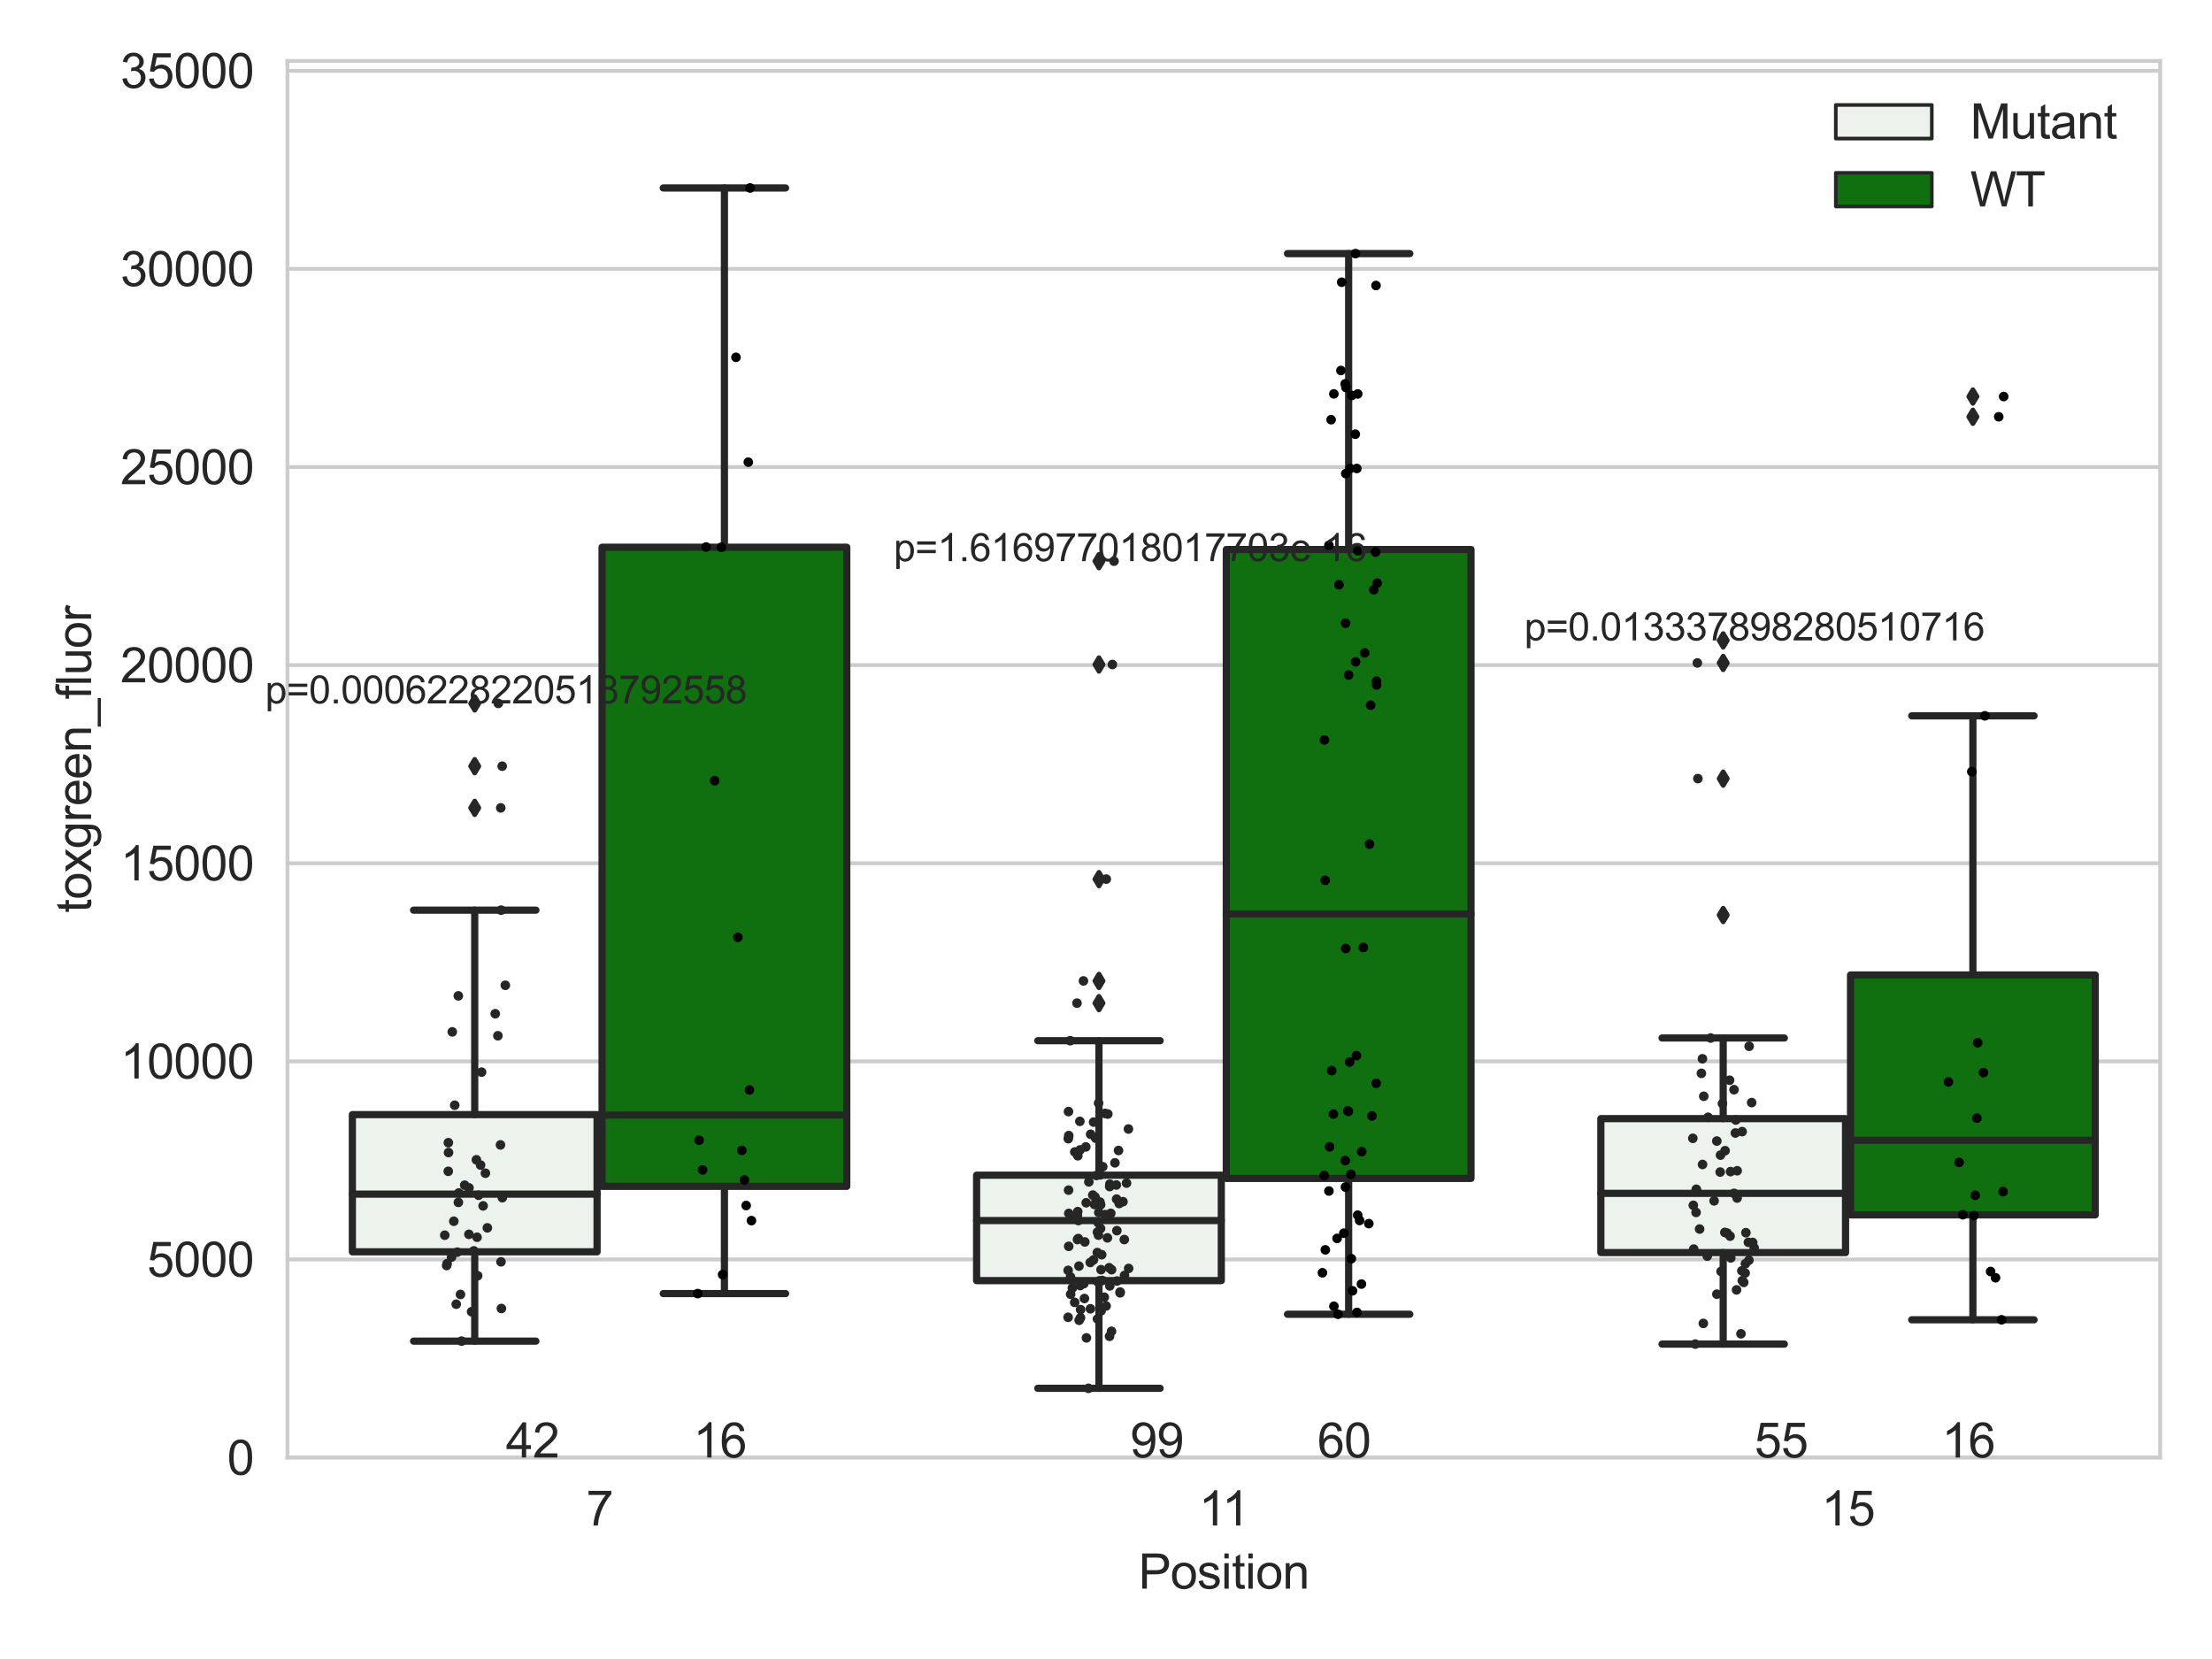 <?xml version="1.0" encoding="utf-8" standalone="no"?>
<!DOCTYPE svg PUBLIC "-//W3C//DTD SVG 1.1//EN"
  "http://www.w3.org/Graphics/SVG/1.1/DTD/svg11.dtd">
<svg xmlns:xlink="http://www.w3.org/1999/xlink" width="460.8pt" height="345.6pt" viewBox="0 0 460.8 345.6" xmlns="http://www.w3.org/2000/svg" version="1.1">
 <defs>
  <style type="text/css">*{stroke-linejoin: round; stroke-linecap: butt}</style>
 </defs>
 <g id="figure_1">
  <g id="patch_1">
   <path d="M 0 345.6 
L 460.8 345.6 
L 460.8 0 
L 0 0 
z
" style="fill: #ffffff"/>
  </g>
  <g id="axes_1">
   <g id="patch_2">
    <path d="M 59.881 303.64 
L 450 303.64 
L 450 12.707 
L 59.881 12.707 
z
" style="fill: #ffffff"/>
   </g>
   <g id="matplotlib.axis_1">
    <g id="xtick_1">
     <g id="text_1">
      <!-- 7 -->
      <g style="fill: #262626" transform="translate(122.121 317.798)scale(0.1 -0.1)">
       <defs>
        <path id="ArialMT-37" d="M 303 3981 
L 303 4522 
L 3269 4522 
L 3269 4084 
Q 2831 3619 2401 2847 
Q 1972 2075 1738 1259 
Q 1569 684 1522 0 
L 944 0 
Q 953 541 1156 1306 
Q 1359 2072 1739 2783 
Q 2119 3494 2547 3981 
L 303 3981 
z
" transform="scale(0.016)"/>
       </defs>
       <use xlink:href="#ArialMT-37"/>
      </g>
     </g>
    </g>
    <g id="xtick_2">
     <g id="text_2">
      <!-- 11 -->
      <g style="fill: #262626" transform="translate(249.748 317.798)scale(0.1 -0.1)">
       <defs>
        <path id="ArialMT-31" d="M 2384 0 
L 1822 0 
L 1822 3584 
Q 1619 3391 1289 3197 
Q 959 3003 697 2906 
L 697 3450 
Q 1169 3672 1522 3987 
Q 1875 4303 2022 4600 
L 2384 4600 
L 2384 0 
z
" transform="scale(0.016)"/>
       </defs>
       <use xlink:href="#ArialMT-31"/>
       <use xlink:href="#ArialMT-31" x="48.24"/>
      </g>
     </g>
    </g>
    <g id="xtick_3">
     <g id="text_3">
      <!-- 15 -->
      <g style="fill: #262626" transform="translate(379.419 317.798)scale(0.1 -0.1)">
       <defs>
        <path id="ArialMT-35" d="M 266 1200 
L 856 1250 
Q 922 819 1161 601 
Q 1400 384 1738 384 
Q 2144 384 2425 690 
Q 2706 997 2706 1503 
Q 2706 1984 2436 2262 
Q 2166 2541 1728 2541 
Q 1456 2541 1237 2417 
Q 1019 2294 894 2097 
L 366 2166 
L 809 4519 
L 3088 4519 
L 3088 3981 
L 1259 3981 
L 1013 2750 
Q 1425 3038 1878 3038 
Q 2478 3038 2890 2622 
Q 3303 2206 3303 1553 
Q 3303 931 2941 478 
Q 2500 -78 1738 -78 
Q 1113 -78 717 272 
Q 322 622 266 1200 
z
" transform="scale(0.016)"/>
       </defs>
       <use xlink:href="#ArialMT-31"/>
       <use xlink:href="#ArialMT-35" x="55.615"/>
      </g>
     </g>
    </g>
    <g id="text_4">
     <!-- Position -->
     <g style="fill: #262626" transform="translate(237.153 330.943)scale(0.1 -0.1)">
      <defs>
       <path id="ArialMT-50" d="M 494 0 
L 494 4581 
L 2222 4581 
Q 2678 4581 2919 4538 
Q 3256 4481 3484 4323 
Q 3713 4166 3852 3881 
Q 3991 3597 3991 3256 
Q 3991 2672 3619 2267 
Q 3247 1863 2275 1863 
L 1100 1863 
L 1100 0 
L 494 0 
z
M 1100 2403 
L 2284 2403 
Q 2872 2403 3119 2622 
Q 3366 2841 3366 3238 
Q 3366 3525 3220 3729 
Q 3075 3934 2838 4000 
Q 2684 4041 2272 4041 
L 1100 4041 
L 1100 2403 
z
" transform="scale(0.016)"/>
       <path id="ArialMT-6f" d="M 213 1659 
Q 213 2581 725 3025 
Q 1153 3394 1769 3394 
Q 2453 3394 2887 2945 
Q 3322 2497 3322 1706 
Q 3322 1066 3130 698 
Q 2938 331 2570 128 
Q 2203 -75 1769 -75 
Q 1072 -75 642 372 
Q 213 819 213 1659 
z
M 791 1659 
Q 791 1022 1069 705 
Q 1347 388 1769 388 
Q 2188 388 2466 706 
Q 2744 1025 2744 1678 
Q 2744 2294 2464 2611 
Q 2184 2928 1769 2928 
Q 1347 2928 1069 2612 
Q 791 2297 791 1659 
z
" transform="scale(0.016)"/>
       <path id="ArialMT-73" d="M 197 991 
L 753 1078 
Q 800 744 1014 566 
Q 1228 388 1613 388 
Q 2000 388 2187 545 
Q 2375 703 2375 916 
Q 2375 1106 2209 1216 
Q 2094 1291 1634 1406 
Q 1016 1563 777 1677 
Q 538 1791 414 1992 
Q 291 2194 291 2438 
Q 291 2659 392 2848 
Q 494 3038 669 3163 
Q 800 3259 1026 3326 
Q 1253 3394 1513 3394 
Q 1903 3394 2198 3281 
Q 2494 3169 2634 2976 
Q 2775 2784 2828 2463 
L 2278 2388 
Q 2241 2644 2061 2787 
Q 1881 2931 1553 2931 
Q 1166 2931 1000 2803 
Q 834 2675 834 2503 
Q 834 2394 903 2306 
Q 972 2216 1119 2156 
Q 1203 2125 1616 2013 
Q 2213 1853 2448 1751 
Q 2684 1650 2818 1456 
Q 2953 1263 2953 975 
Q 2953 694 2789 445 
Q 2625 197 2315 61 
Q 2006 -75 1616 -75 
Q 969 -75 630 194 
Q 291 463 197 991 
z
" transform="scale(0.016)"/>
       <path id="ArialMT-69" d="M 425 3934 
L 425 4581 
L 988 4581 
L 988 3934 
L 425 3934 
z
M 425 0 
L 425 3319 
L 988 3319 
L 988 0 
L 425 0 
z
" transform="scale(0.016)"/>
       <path id="ArialMT-74" d="M 1650 503 
L 1731 6 
Q 1494 -44 1306 -44 
Q 1000 -44 831 53 
Q 663 150 594 308 
Q 525 466 525 972 
L 525 2881 
L 113 2881 
L 113 3319 
L 525 3319 
L 525 4141 
L 1084 4478 
L 1084 3319 
L 1650 3319 
L 1650 2881 
L 1084 2881 
L 1084 941 
Q 1084 700 1114 631 
Q 1144 563 1211 522 
Q 1278 481 1403 481 
Q 1497 481 1650 503 
z
" transform="scale(0.016)"/>
       <path id="ArialMT-6e" d="M 422 0 
L 422 3319 
L 928 3319 
L 928 2847 
Q 1294 3394 1984 3394 
Q 2284 3394 2536 3286 
Q 2788 3178 2913 3003 
Q 3038 2828 3088 2588 
Q 3119 2431 3119 2041 
L 3119 0 
L 2556 0 
L 2556 2019 
Q 2556 2363 2490 2533 
Q 2425 2703 2258 2804 
Q 2091 2906 1866 2906 
Q 1506 2906 1245 2678 
Q 984 2450 984 1813 
L 984 0 
L 422 0 
z
" transform="scale(0.016)"/>
      </defs>
      <use xlink:href="#ArialMT-50"/>
      <use xlink:href="#ArialMT-6f" x="66.699"/>
      <use xlink:href="#ArialMT-73" x="122.314"/>
      <use xlink:href="#ArialMT-69" x="172.314"/>
      <use xlink:href="#ArialMT-74" x="194.531"/>
      <use xlink:href="#ArialMT-69" x="222.314"/>
      <use xlink:href="#ArialMT-6f" x="244.531"/>
      <use xlink:href="#ArialMT-6e" x="300.146"/>
     </g>
    </g>
   </g>
   <g id="matplotlib.axis_2">
    <g id="ytick_1">
     <g id="line2d_1">
      <path d="M 59.881 303.64 
L 450 303.64 
" clip-path="url(#p9338967f9a)" style="fill: none; stroke: #cccccc; stroke-width: 0.8; stroke-linecap: round"/>
     </g>
     <g id="text_5">
      <!-- 0 -->
      <g style="fill: #262626" transform="translate(47.32 307.219)scale(0.1 -0.1)">
       <defs>
        <path id="ArialMT-30" d="M 266 2259 
Q 266 3072 433 3567 
Q 600 4063 929 4331 
Q 1259 4600 1759 4600 
Q 2128 4600 2406 4451 
Q 2684 4303 2865 4023 
Q 3047 3744 3150 3342 
Q 3253 2941 3253 2259 
Q 3253 1453 3087 958 
Q 2922 463 2592 192 
Q 2263 -78 1759 -78 
Q 1097 -78 719 397 
Q 266 969 266 2259 
z
M 844 2259 
Q 844 1131 1108 757 
Q 1372 384 1759 384 
Q 2147 384 2411 759 
Q 2675 1134 2675 2259 
Q 2675 3391 2411 3762 
Q 2147 4134 1753 4134 
Q 1366 4134 1134 3806 
Q 844 3388 844 2259 
z
" transform="scale(0.016)"/>
       </defs>
       <use xlink:href="#ArialMT-30"/>
      </g>
     </g>
    </g>
    <g id="ytick_2">
     <g id="line2d_2">
      <path d="M 59.881 262.37 
L 450 262.37 
" clip-path="url(#p9338967f9a)" style="fill: none; stroke: #cccccc; stroke-width: 0.8; stroke-linecap: round"/>
     </g>
     <g id="text_6">
      <!-- 5000 -->
      <g style="fill: #262626" transform="translate(30.637 265.949)scale(0.1 -0.1)">
       <use xlink:href="#ArialMT-35"/>
       <use xlink:href="#ArialMT-30" x="55.615"/>
       <use xlink:href="#ArialMT-30" x="111.23"/>
       <use xlink:href="#ArialMT-30" x="166.846"/>
      </g>
     </g>
    </g>
    <g id="ytick_3">
     <g id="line2d_3">
      <path d="M 59.881 221.099 
L 450 221.099 
" clip-path="url(#p9338967f9a)" style="fill: none; stroke: #cccccc; stroke-width: 0.8; stroke-linecap: round"/>
     </g>
     <g id="text_7">
      <!-- 10000 -->
      <g style="fill: #262626" transform="translate(25.077 224.678)scale(0.1 -0.1)">
       <use xlink:href="#ArialMT-31"/>
       <use xlink:href="#ArialMT-30" x="55.615"/>
       <use xlink:href="#ArialMT-30" x="111.23"/>
       <use xlink:href="#ArialMT-30" x="166.846"/>
       <use xlink:href="#ArialMT-30" x="222.461"/>
      </g>
     </g>
    </g>
    <g id="ytick_4">
     <g id="line2d_4">
      <path d="M 59.881 179.829 
L 450 179.829 
" clip-path="url(#p9338967f9a)" style="fill: none; stroke: #cccccc; stroke-width: 0.8; stroke-linecap: round"/>
     </g>
     <g id="text_8">
      <!-- 15000 -->
      <g style="fill: #262626" transform="translate(25.077 183.408)scale(0.1 -0.1)">
       <use xlink:href="#ArialMT-31"/>
       <use xlink:href="#ArialMT-35" x="55.615"/>
       <use xlink:href="#ArialMT-30" x="111.23"/>
       <use xlink:href="#ArialMT-30" x="166.846"/>
       <use xlink:href="#ArialMT-30" x="222.461"/>
      </g>
     </g>
    </g>
    <g id="ytick_5">
     <g id="line2d_5">
      <path d="M 59.881 138.558 
L 450 138.558 
" clip-path="url(#p9338967f9a)" style="fill: none; stroke: #cccccc; stroke-width: 0.8; stroke-linecap: round"/>
     </g>
     <g id="text_9">
      <!-- 20000 -->
      <g style="fill: #262626" transform="translate(25.077 142.137)scale(0.1 -0.1)">
       <defs>
        <path id="ArialMT-32" d="M 3222 541 
L 3222 0 
L 194 0 
Q 188 203 259 391 
Q 375 700 629 1000 
Q 884 1300 1366 1694 
Q 2113 2306 2375 2664 
Q 2638 3022 2638 3341 
Q 2638 3675 2398 3904 
Q 2159 4134 1775 4134 
Q 1369 4134 1125 3890 
Q 881 3647 878 3216 
L 300 3275 
Q 359 3922 746 4261 
Q 1134 4600 1788 4600 
Q 2447 4600 2831 4234 
Q 3216 3869 3216 3328 
Q 3216 3053 3103 2787 
Q 2991 2522 2730 2228 
Q 2469 1934 1863 1422 
Q 1356 997 1212 845 
Q 1069 694 975 541 
L 3222 541 
z
" transform="scale(0.016)"/>
       </defs>
       <use xlink:href="#ArialMT-32"/>
       <use xlink:href="#ArialMT-30" x="55.615"/>
       <use xlink:href="#ArialMT-30" x="111.23"/>
       <use xlink:href="#ArialMT-30" x="166.846"/>
       <use xlink:href="#ArialMT-30" x="222.461"/>
      </g>
     </g>
    </g>
    <g id="ytick_6">
     <g id="line2d_6">
      <path d="M 59.881 97.288 
L 450 97.288 
" clip-path="url(#p9338967f9a)" style="fill: none; stroke: #cccccc; stroke-width: 0.8; stroke-linecap: round"/>
     </g>
     <g id="text_10">
      <!-- 25000 -->
      <g style="fill: #262626" transform="translate(25.077 100.867)scale(0.1 -0.1)">
       <use xlink:href="#ArialMT-32"/>
       <use xlink:href="#ArialMT-35" x="55.615"/>
       <use xlink:href="#ArialMT-30" x="111.23"/>
       <use xlink:href="#ArialMT-30" x="166.846"/>
       <use xlink:href="#ArialMT-30" x="222.461"/>
      </g>
     </g>
    </g>
    <g id="ytick_7">
     <g id="line2d_7">
      <path d="M 59.881 56.018 
L 450 56.018 
" clip-path="url(#p9338967f9a)" style="fill: none; stroke: #cccccc; stroke-width: 0.8; stroke-linecap: round"/>
     </g>
     <g id="text_11">
      <!-- 30000 -->
      <g style="fill: #262626" transform="translate(25.077 59.597)scale(0.1 -0.1)">
       <defs>
        <path id="ArialMT-33" d="M 269 1209 
L 831 1284 
Q 928 806 1161 595 
Q 1394 384 1728 384 
Q 2125 384 2398 659 
Q 2672 934 2672 1341 
Q 2672 1728 2419 1979 
Q 2166 2231 1775 2231 
Q 1616 2231 1378 2169 
L 1441 2663 
Q 1497 2656 1531 2656 
Q 1891 2656 2178 2843 
Q 2466 3031 2466 3422 
Q 2466 3731 2256 3934 
Q 2047 4138 1716 4138 
Q 1388 4138 1169 3931 
Q 950 3725 888 3313 
L 325 3413 
Q 428 3978 793 4289 
Q 1159 4600 1703 4600 
Q 2078 4600 2393 4439 
Q 2709 4278 2876 4000 
Q 3044 3722 3044 3409 
Q 3044 3113 2884 2869 
Q 2725 2625 2413 2481 
Q 2819 2388 3044 2092 
Q 3269 1797 3269 1353 
Q 3269 753 2831 336 
Q 2394 -81 1725 -81 
Q 1122 -81 723 278 
Q 325 638 269 1209 
z
" transform="scale(0.016)"/>
       </defs>
       <use xlink:href="#ArialMT-33"/>
       <use xlink:href="#ArialMT-30" x="55.615"/>
       <use xlink:href="#ArialMT-30" x="111.23"/>
       <use xlink:href="#ArialMT-30" x="166.846"/>
       <use xlink:href="#ArialMT-30" x="222.461"/>
      </g>
     </g>
    </g>
    <g id="ytick_8">
     <g id="line2d_8">
      <path d="M 59.881 14.747 
L 450 14.747 
" clip-path="url(#p9338967f9a)" style="fill: none; stroke: #cccccc; stroke-width: 0.8; stroke-linecap: round"/>
     </g>
     <g id="text_12">
      <!-- 35000 -->
      <g style="fill: #262626" transform="translate(25.077 18.326)scale(0.1 -0.1)">
       <use xlink:href="#ArialMT-33"/>
       <use xlink:href="#ArialMT-35" x="55.615"/>
       <use xlink:href="#ArialMT-30" x="111.23"/>
       <use xlink:href="#ArialMT-30" x="166.846"/>
       <use xlink:href="#ArialMT-30" x="222.461"/>
      </g>
     </g>
    </g>
    <g id="text_13">
     <!-- toxgreen_fluor -->
     <g style="fill: #262626" transform="translate(18.972 190.136)rotate(-90)scale(0.1 -0.1)">
      <defs>
       <path id="ArialMT-78" d="M 47 0 
L 1259 1725 
L 138 3319 
L 841 3319 
L 1350 2541 
Q 1494 2319 1581 2169 
Q 1719 2375 1834 2534 
L 2394 3319 
L 3066 3319 
L 1919 1756 
L 3153 0 
L 2463 0 
L 1781 1031 
L 1600 1309 
L 728 0 
L 47 0 
z
" transform="scale(0.016)"/>
       <path id="ArialMT-67" d="M 319 -275 
L 866 -356 
Q 900 -609 1056 -725 
Q 1266 -881 1628 -881 
Q 2019 -881 2231 -725 
Q 2444 -569 2519 -288 
Q 2563 -116 2559 434 
Q 2191 0 1641 0 
Q 956 0 581 494 
Q 206 988 206 1678 
Q 206 2153 378 2554 
Q 550 2956 876 3175 
Q 1203 3394 1644 3394 
Q 2231 3394 2613 2919 
L 2613 3319 
L 3131 3319 
L 3131 450 
Q 3131 -325 2973 -648 
Q 2816 -972 2473 -1159 
Q 2131 -1347 1631 -1347 
Q 1038 -1347 672 -1080 
Q 306 -813 319 -275 
z
M 784 1719 
Q 784 1066 1043 766 
Q 1303 466 1694 466 
Q 2081 466 2343 764 
Q 2606 1063 2606 1700 
Q 2606 2309 2336 2618 
Q 2066 2928 1684 2928 
Q 1309 2928 1046 2623 
Q 784 2319 784 1719 
z
" transform="scale(0.016)"/>
       <path id="ArialMT-72" d="M 416 0 
L 416 3319 
L 922 3319 
L 922 2816 
Q 1116 3169 1280 3281 
Q 1444 3394 1641 3394 
Q 1925 3394 2219 3213 
L 2025 2691 
Q 1819 2813 1613 2813 
Q 1428 2813 1281 2702 
Q 1134 2591 1072 2394 
Q 978 2094 978 1738 
L 978 0 
L 416 0 
z
" transform="scale(0.016)"/>
       <path id="ArialMT-65" d="M 2694 1069 
L 3275 997 
Q 3138 488 2766 206 
Q 2394 -75 1816 -75 
Q 1088 -75 661 373 
Q 234 822 234 1631 
Q 234 2469 665 2931 
Q 1097 3394 1784 3394 
Q 2450 3394 2872 2941 
Q 3294 2488 3294 1666 
Q 3294 1616 3291 1516 
L 816 1516 
Q 847 969 1125 678 
Q 1403 388 1819 388 
Q 2128 388 2347 550 
Q 2566 713 2694 1069 
z
M 847 1978 
L 2700 1978 
Q 2663 2397 2488 2606 
Q 2219 2931 1791 2931 
Q 1403 2931 1139 2672 
Q 875 2413 847 1978 
z
" transform="scale(0.016)"/>
       <path id="ArialMT-5f" d="M -97 -1272 
L -97 -866 
L 3631 -866 
L 3631 -1272 
L -97 -1272 
z
" transform="scale(0.016)"/>
       <path id="ArialMT-66" d="M 556 0 
L 556 2881 
L 59 2881 
L 59 3319 
L 556 3319 
L 556 3672 
Q 556 4006 616 4169 
Q 697 4388 901 4523 
Q 1106 4659 1475 4659 
Q 1713 4659 2000 4603 
L 1916 4113 
Q 1741 4144 1584 4144 
Q 1328 4144 1222 4034 
Q 1116 3925 1116 3625 
L 1116 3319 
L 1763 3319 
L 1763 2881 
L 1116 2881 
L 1116 0 
L 556 0 
z
" transform="scale(0.016)"/>
       <path id="ArialMT-6c" d="M 409 0 
L 409 4581 
L 972 4581 
L 972 0 
L 409 0 
z
" transform="scale(0.016)"/>
       <path id="ArialMT-75" d="M 2597 0 
L 2597 488 
Q 2209 -75 1544 -75 
Q 1250 -75 995 37 
Q 741 150 617 320 
Q 494 491 444 738 
Q 409 903 409 1263 
L 409 3319 
L 972 3319 
L 972 1478 
Q 972 1038 1006 884 
Q 1059 663 1231 536 
Q 1403 409 1656 409 
Q 1909 409 2131 539 
Q 2353 669 2445 892 
Q 2538 1116 2538 1541 
L 2538 3319 
L 3100 3319 
L 3100 0 
L 2597 0 
z
" transform="scale(0.016)"/>
      </defs>
      <use xlink:href="#ArialMT-74"/>
      <use xlink:href="#ArialMT-6f" x="27.783"/>
      <use xlink:href="#ArialMT-78" x="83.398"/>
      <use xlink:href="#ArialMT-67" x="133.398"/>
      <use xlink:href="#ArialMT-72" x="189.014"/>
      <use xlink:href="#ArialMT-65" x="222.314"/>
      <use xlink:href="#ArialMT-65" x="277.93"/>
      <use xlink:href="#ArialMT-6e" x="333.545"/>
      <use xlink:href="#ArialMT-5f" x="389.16"/>
      <use xlink:href="#ArialMT-66" x="444.775"/>
      <use xlink:href="#ArialMT-6c" x="472.559"/>
      <use xlink:href="#ArialMT-75" x="494.775"/>
      <use xlink:href="#ArialMT-6f" x="550.391"/>
      <use xlink:href="#ArialMT-72" x="606.006"/>
     </g>
    </g>
   </g>
   <g id="patch_3">
    <path d="M 73.405 260.781 
L 124.381 260.781 
L 124.381 232.189 
L 73.405 232.189 
L 73.405 260.781 
z
" clip-path="url(#p9338967f9a)" style="fill: #ecf2ec; stroke: #262626; stroke-width: 1.5; stroke-linejoin: miter"/>
   </g>
   <g id="patch_4">
    <path d="M 125.421 247.141 
L 176.397 247.141 
L 176.397 113.997 
L 125.421 113.997 
L 125.421 247.141 
z
" clip-path="url(#p9338967f9a)" style="fill: #107010; stroke: #262626; stroke-width: 1.5; stroke-linejoin: miter"/>
   </g>
   <g id="patch_5">
    <path d="M 203.445 266.779 
L 254.42 266.779 
L 254.42 244.809 
L 203.445 244.809 
L 203.445 266.779 
z
" clip-path="url(#p9338967f9a)" style="fill: #ecf2ec; stroke: #262626; stroke-width: 1.5; stroke-linejoin: miter"/>
   </g>
   <g id="patch_6">
    <path d="M 255.461 245.487 
L 306.436 245.487 
L 306.436 114.476 
L 255.461 114.476 
L 255.461 245.487 
z
" clip-path="url(#p9338967f9a)" style="fill: #107010; stroke: #262626; stroke-width: 1.5; stroke-linejoin: miter"/>
   </g>
   <g id="patch_7">
    <path d="M 333.485 260.941 
L 384.46 260.941 
L 384.46 233.033 
L 333.485 233.033 
L 333.485 260.941 
z
" clip-path="url(#p9338967f9a)" style="fill: #ecf2ec; stroke: #262626; stroke-width: 1.5; stroke-linejoin: miter"/>
   </g>
   <g id="patch_8">
    <path d="M 385.5 253.089 
L 436.476 253.089 
L 436.476 203.105 
L 385.5 203.105 
L 385.5 253.089 
z
" clip-path="url(#p9338967f9a)" style="fill: #107010; stroke: #262626; stroke-width: 1.5; stroke-linejoin: miter"/>
   </g>
   <g id="patch_9">
    <path d="M 124.901 303.64 
L 124.901 303.64 
L 124.901 303.64 
L 124.901 303.64 
z
" clip-path="url(#p9338967f9a)" style="fill: #ecf2ec; stroke: #262626; stroke-width: 0.75; stroke-linejoin: miter"/>
   </g>
   <g id="patch_10">
    <path d="M 124.901 303.64 
L 124.901 303.64 
L 124.901 303.64 
L 124.901 303.64 
z
" clip-path="url(#p9338967f9a)" style="fill: #107010; stroke: #262626; stroke-width: 0.75; stroke-linejoin: miter"/>
   </g>
   <g id="PathCollection_1"/>
   <g id="PathCollection_2"/>
   <g id="line2d_9">
    <path d="M 98.893 260.781 
L 98.893 279.38 
" clip-path="url(#p9338967f9a)" style="fill: none; stroke: #262626; stroke-width: 1.5; stroke-linecap: round"/>
   </g>
   <g id="line2d_10">
    <path d="M 98.893 232.189 
L 98.893 189.604 
" clip-path="url(#p9338967f9a)" style="fill: none; stroke: #262626; stroke-width: 1.5; stroke-linecap: round"/>
   </g>
   <g id="line2d_11">
    <path d="M 86.149 279.38 
L 111.637 279.38 
" clip-path="url(#p9338967f9a)" style="fill: none; stroke: #262626; stroke-width: 1.5; stroke-linecap: round"/>
   </g>
   <g id="line2d_12">
    <path d="M 86.149 189.604 
L 111.637 189.604 
" clip-path="url(#p9338967f9a)" style="fill: none; stroke: #262626; stroke-width: 1.5; stroke-linecap: round"/>
   </g>
   <g id="line2d_13">
    <defs>
     <path id="m67bf183f58" d="M -0 1.414 
L 0.849 0 
L 0 -1.414 
L -0.849 -0 
z
" style="stroke: #262626; stroke-linejoin: miter"/>
    </defs>
    <g clip-path="url(#p9338967f9a)">
     <use xlink:href="#m67bf183f58" x="98.893" y="159.608" style="fill: #262626; stroke: #262626; stroke-linejoin: miter"/>
     <use xlink:href="#m67bf183f58" x="98.893" y="168.294" style="fill: #262626; stroke: #262626; stroke-linejoin: miter"/>
     <use xlink:href="#m67bf183f58" x="98.893" y="146.537" style="fill: #262626; stroke: #262626; stroke-linejoin: miter"/>
    </g>
   </g>
   <g id="line2d_14">
    <path d="M 150.909 247.141 
L 150.909 269.481 
" clip-path="url(#p9338967f9a)" style="fill: none; stroke: #262626; stroke-width: 1.5; stroke-linecap: round"/>
   </g>
   <g id="line2d_15">
    <path d="M 150.909 113.997 
L 150.909 39.155 
" clip-path="url(#p9338967f9a)" style="fill: none; stroke: #262626; stroke-width: 1.5; stroke-linecap: round"/>
   </g>
   <g id="line2d_16">
    <path d="M 138.165 269.481 
L 163.653 269.481 
" clip-path="url(#p9338967f9a)" style="fill: none; stroke: #262626; stroke-width: 1.5; stroke-linecap: round"/>
   </g>
   <g id="line2d_17">
    <path d="M 138.165 39.155 
L 163.653 39.155 
" clip-path="url(#p9338967f9a)" style="fill: none; stroke: #262626; stroke-width: 1.5; stroke-linecap: round"/>
   </g>
   <g id="line2d_18"/>
   <g id="line2d_19">
    <path d="M 228.933 266.779 
L 228.933 289.21 
" clip-path="url(#p9338967f9a)" style="fill: none; stroke: #262626; stroke-width: 1.5; stroke-linecap: round"/>
   </g>
   <g id="line2d_20">
    <path d="M 228.933 244.809 
L 228.933 216.797 
" clip-path="url(#p9338967f9a)" style="fill: none; stroke: #262626; stroke-width: 1.5; stroke-linecap: round"/>
   </g>
   <g id="line2d_21">
    <path d="M 216.189 289.21 
L 241.677 289.21 
" clip-path="url(#p9338967f9a)" style="fill: none; stroke: #262626; stroke-width: 1.5; stroke-linecap: round"/>
   </g>
   <g id="line2d_22">
    <path d="M 216.189 216.797 
L 241.677 216.797 
" clip-path="url(#p9338967f9a)" style="fill: none; stroke: #262626; stroke-width: 1.5; stroke-linecap: round"/>
   </g>
   <g id="line2d_23">
    <g clip-path="url(#p9338967f9a)">
     <use xlink:href="#m67bf183f58" x="228.933" y="208.971" style="fill: #262626; stroke: #262626; stroke-linejoin: miter"/>
     <use xlink:href="#m67bf183f58" x="228.933" y="204.344" style="fill: #262626; stroke: #262626; stroke-linejoin: miter"/>
     <use xlink:href="#m67bf183f58" x="228.933" y="183.135" style="fill: #262626; stroke: #262626; stroke-linejoin: miter"/>
     <use xlink:href="#m67bf183f58" x="228.933" y="138.431" style="fill: #262626; stroke: #262626; stroke-linejoin: miter"/>
     <use xlink:href="#m67bf183f58" x="228.933" y="116.901" style="fill: #262626; stroke: #262626; stroke-linejoin: miter"/>
    </g>
   </g>
   <g id="line2d_24">
    <path d="M 280.949 245.487 
L 280.949 273.783 
" clip-path="url(#p9338967f9a)" style="fill: none; stroke: #262626; stroke-width: 1.5; stroke-linecap: round"/>
   </g>
   <g id="line2d_25">
    <path d="M 280.949 114.476 
L 280.949 52.832 
" clip-path="url(#p9338967f9a)" style="fill: none; stroke: #262626; stroke-width: 1.5; stroke-linecap: round"/>
   </g>
   <g id="line2d_26">
    <path d="M 268.205 273.783 
L 293.692 273.783 
" clip-path="url(#p9338967f9a)" style="fill: none; stroke: #262626; stroke-width: 1.5; stroke-linecap: round"/>
   </g>
   <g id="line2d_27">
    <path d="M 268.205 52.832 
L 293.692 52.832 
" clip-path="url(#p9338967f9a)" style="fill: none; stroke: #262626; stroke-width: 1.5; stroke-linecap: round"/>
   </g>
   <g id="line2d_28"/>
   <g id="line2d_29">
    <path d="M 358.972 260.941 
L 358.972 280 
" clip-path="url(#p9338967f9a)" style="fill: none; stroke: #262626; stroke-width: 1.5; stroke-linecap: round"/>
   </g>
   <g id="line2d_30">
    <path d="M 358.972 233.033 
L 358.972 216.237 
" clip-path="url(#p9338967f9a)" style="fill: none; stroke: #262626; stroke-width: 1.5; stroke-linecap: round"/>
   </g>
   <g id="line2d_31">
    <path d="M 346.228 280 
L 371.716 280 
" clip-path="url(#p9338967f9a)" style="fill: none; stroke: #262626; stroke-width: 1.5; stroke-linecap: round"/>
   </g>
   <g id="line2d_32">
    <path d="M 346.228 216.237 
L 371.716 216.237 
" clip-path="url(#p9338967f9a)" style="fill: none; stroke: #262626; stroke-width: 1.5; stroke-linecap: round"/>
   </g>
   <g id="line2d_33">
    <g clip-path="url(#p9338967f9a)">
     <use xlink:href="#m67bf183f58" x="358.972" y="138.103" style="fill: #262626; stroke: #262626; stroke-linejoin: miter"/>
     <use xlink:href="#m67bf183f58" x="358.972" y="162.201" style="fill: #262626; stroke: #262626; stroke-linejoin: miter"/>
     <use xlink:href="#m67bf183f58" x="358.972" y="190.619" style="fill: #262626; stroke: #262626; stroke-linejoin: miter"/>
     <use xlink:href="#m67bf183f58" x="358.972" y="133.407" style="fill: #262626; stroke: #262626; stroke-linejoin: miter"/>
    </g>
   </g>
   <g id="line2d_34">
    <path d="M 410.988 253.089 
L 410.988 274.937 
" clip-path="url(#p9338967f9a)" style="fill: none; stroke: #262626; stroke-width: 1.5; stroke-linecap: round"/>
   </g>
   <g id="line2d_35">
    <path d="M 410.988 203.105 
L 410.988 149.122 
" clip-path="url(#p9338967f9a)" style="fill: none; stroke: #262626; stroke-width: 1.5; stroke-linecap: round"/>
   </g>
   <g id="line2d_36">
    <path d="M 398.244 274.937 
L 423.732 274.937 
" clip-path="url(#p9338967f9a)" style="fill: none; stroke: #262626; stroke-width: 1.5; stroke-linecap: round"/>
   </g>
   <g id="line2d_37">
    <path d="M 398.244 149.122 
L 423.732 149.122 
" clip-path="url(#p9338967f9a)" style="fill: none; stroke: #262626; stroke-width: 1.5; stroke-linecap: round"/>
   </g>
   <g id="line2d_38">
    <g clip-path="url(#p9338967f9a)">
     <use xlink:href="#m67bf183f58" x="410.988" y="86.823" style="fill: #262626; stroke: #262626; stroke-linejoin: miter"/>
     <use xlink:href="#m67bf183f58" x="410.988" y="82.603" style="fill: #262626; stroke: #262626; stroke-linejoin: miter"/>
    </g>
   </g>
   <g id="line2d_39">
    <path d="M 73.405 248.755 
L 124.381 248.755 
" clip-path="url(#p9338967f9a)" style="fill: none; stroke: #262626; stroke-width: 1.5; stroke-linecap: round"/>
   </g>
   <g id="line2d_40">
    <path d="M 125.421 232.297 
L 176.397 232.297 
" clip-path="url(#p9338967f9a)" style="fill: none; stroke: #262626; stroke-width: 1.5; stroke-linecap: round"/>
   </g>
   <g id="line2d_41">
    <path d="M 203.445 254.265 
L 254.42 254.265 
" clip-path="url(#p9338967f9a)" style="fill: none; stroke: #262626; stroke-width: 1.5; stroke-linecap: round"/>
   </g>
   <g id="line2d_42">
    <path d="M 255.461 190.387 
L 306.436 190.387 
" clip-path="url(#p9338967f9a)" style="fill: none; stroke: #262626; stroke-width: 1.5; stroke-linecap: round"/>
   </g>
   <g id="line2d_43">
    <path d="M 333.485 248.603 
L 384.46 248.603 
" clip-path="url(#p9338967f9a)" style="fill: none; stroke: #262626; stroke-width: 1.5; stroke-linecap: round"/>
   </g>
   <g id="line2d_44">
    <path d="M 385.5 237.543 
L 436.476 237.543 
" clip-path="url(#p9338967f9a)" style="fill: none; stroke: #262626; stroke-width: 1.5; stroke-linecap: round"/>
   </g>
   <g id="patch_11">
    <path d="M 59.881 303.64 
L 59.881 12.707 
" style="fill: none; stroke: #cccccc; stroke-width: 0.8; stroke-linejoin: miter; stroke-linecap: square"/>
   </g>
   <g id="patch_12">
    <path d="M 450 303.64 
L 450 12.707 
" style="fill: none; stroke: #cccccc; stroke-width: 0.8; stroke-linejoin: miter; stroke-linecap: square"/>
   </g>
   <g id="patch_13">
    <path d="M 59.881 303.64 
L 450 303.64 
" style="fill: none; stroke: #cccccc; stroke-width: 0.8; stroke-linejoin: miter; stroke-linecap: square"/>
   </g>
   <g id="patch_14">
    <path d="M 59.881 12.707 
L 450 12.707 
" style="fill: none; stroke: #cccccc; stroke-width: 0.8; stroke-linejoin: miter; stroke-linecap: square"/>
   </g>
   <g id="PathCollection_3">
    <defs>
     <path id="C0_0_5831360ec4" d="M 0 1 
C 0.265 1 0.52 0.895 0.707 0.707 
C 0.895 0.52 1 0.265 1 -0 
C 1 -0.265 0.895 -0.52 0.707 -0.707 
C 0.52 -0.895 0.265 -1 0 -1 
C -0.265 -1 -0.52 -0.895 -0.707 -0.707 
C -0.895 -0.52 -1 -0.265 -1 0 
C -1 0.265 -0.895 0.52 -0.707 0.707 
C -0.52 0.895 -0.265 1 0 1 
z
"/>
    </defs>
    <g clip-path="url(#p9338967f9a)">
     <use xlink:href="#C0_0_5831360ec4" x="98.703" y="260.578" style="fill: #262626"/>
    </g>
    <g clip-path="url(#p9338967f9a)">
     <use xlink:href="#C0_0_5831360ec4" x="95.488" y="250.477" style="fill: #262626"/>
    </g>
    <g clip-path="url(#p9338967f9a)">
     <use xlink:href="#C0_0_5831360ec4" x="94.536" y="254.407" style="fill: #262626"/>
    </g>
    <g clip-path="url(#p9338967f9a)">
     <use xlink:href="#C0_0_5831360ec4" x="98.241" y="273.259" style="fill: #262626"/>
    </g>
    <g clip-path="url(#p9338967f9a)">
     <use xlink:href="#C0_0_5831360ec4" x="103.72" y="215.767" style="fill: #262626"/>
    </g>
    <g clip-path="url(#p9338967f9a)">
     <use xlink:href="#C0_0_5831360ec4" x="104.368" y="262.858" style="fill: #262626"/>
    </g>
    <g clip-path="url(#p9338967f9a)">
     <use xlink:href="#C0_0_5831360ec4" x="94.728" y="230.238" style="fill: #262626"/>
    </g>
    <g clip-path="url(#p9338967f9a)">
     <use xlink:href="#C0_0_5831360ec4" x="96.151" y="279.38" style="fill: #262626"/>
    </g>
    <g clip-path="url(#p9338967f9a)">
     <use xlink:href="#C0_0_5831360ec4" x="99.243" y="241.606" style="fill: #262626"/>
    </g>
    <g clip-path="url(#p9338967f9a)">
     <use xlink:href="#C0_0_5831360ec4" x="97.694" y="247.448" style="fill: #262626"/>
    </g>
    <g clip-path="url(#p9338967f9a)">
     <use xlink:href="#C0_0_5831360ec4" x="104.618" y="159.608" style="fill: #262626"/>
    </g>
    <g clip-path="url(#p9338967f9a)">
     <use xlink:href="#C0_0_5831360ec4" x="101.118" y="244.398" style="fill: #262626"/>
    </g>
    <g clip-path="url(#p9338967f9a)">
     <use xlink:href="#C0_0_5831360ec4" x="100.319" y="223.35" style="fill: #262626"/>
    </g>
    <g clip-path="url(#p9338967f9a)">
     <use xlink:href="#C0_0_5831360ec4" x="104.321" y="168.294" style="fill: #262626"/>
    </g>
    <g clip-path="url(#p9338967f9a)">
     <use xlink:href="#C0_0_5831360ec4" x="93.438" y="240.097" style="fill: #262626"/>
    </g>
    <g clip-path="url(#p9338967f9a)">
     <use xlink:href="#C0_0_5831360ec4" x="95.275" y="260.849" style="fill: #262626"/>
    </g>
    <g clip-path="url(#p9338967f9a)">
     <use xlink:href="#C0_0_5831360ec4" x="95.571" y="248.517" style="fill: #262626"/>
    </g>
    <g clip-path="url(#p9338967f9a)">
     <use xlink:href="#C0_0_5831360ec4" x="97.684" y="257.135" style="fill: #262626"/>
    </g>
    <g clip-path="url(#p9338967f9a)">
     <use xlink:href="#C0_0_5831360ec4" x="99.506" y="265.763" style="fill: #262626"/>
    </g>
    <g clip-path="url(#p9338967f9a)">
     <use xlink:href="#C0_0_5831360ec4" x="99.703" y="248.993" style="fill: #262626"/>
    </g>
    <g clip-path="url(#p9338967f9a)">
     <use xlink:href="#C0_0_5831360ec4" x="94.217" y="214.958" style="fill: #262626"/>
    </g>
    <g clip-path="url(#p9338967f9a)">
     <use xlink:href="#C0_0_5831360ec4" x="93.402" y="238.044" style="fill: #262626"/>
    </g>
    <g clip-path="url(#p9338967f9a)">
     <use xlink:href="#C0_0_5831360ec4" x="96.805" y="246.898" style="fill: #262626"/>
    </g>
    <g clip-path="url(#p9338967f9a)">
     <use xlink:href="#C0_0_5831360ec4" x="92.651" y="257.316" style="fill: #262626"/>
    </g>
    <g clip-path="url(#p9338967f9a)">
     <use xlink:href="#C0_0_5831360ec4" x="101.525" y="255.784" style="fill: #262626"/>
    </g>
    <g clip-path="url(#p9338967f9a)">
     <use xlink:href="#C0_0_5831360ec4" x="104.259" y="238.502" style="fill: #262626"/>
    </g>
    <g clip-path="url(#p9338967f9a)">
     <use xlink:href="#C0_0_5831360ec4" x="95.477" y="207.459" style="fill: #262626"/>
    </g>
    <g clip-path="url(#p9338967f9a)">
     <use xlink:href="#C0_0_5831360ec4" x="94.072" y="261.88" style="fill: #262626"/>
    </g>
    <g clip-path="url(#p9338967f9a)">
     <use xlink:href="#C0_0_5831360ec4" x="103.81" y="146.537" style="fill: #262626"/>
    </g>
    <g clip-path="url(#p9338967f9a)">
     <use xlink:href="#C0_0_5831360ec4" x="95.041" y="271.687" style="fill: #262626"/>
    </g>
    <g clip-path="url(#p9338967f9a)">
     <use xlink:href="#C0_0_5831360ec4" x="95.923" y="269.66" style="fill: #262626"/>
    </g>
    <g clip-path="url(#p9338967f9a)">
     <use xlink:href="#C0_0_5831360ec4" x="105.271" y="205.253" style="fill: #262626"/>
    </g>
    <g clip-path="url(#p9338967f9a)">
     <use xlink:href="#C0_0_5831360ec4" x="103.17" y="211.178" style="fill: #262626"/>
    </g>
    <g clip-path="url(#p9338967f9a)">
     <use xlink:href="#C0_0_5831360ec4" x="104.389" y="189.604" style="fill: #262626"/>
    </g>
    <g clip-path="url(#p9338967f9a)">
     <use xlink:href="#C0_0_5831360ec4" x="104.648" y="249.5" style="fill: #262626"/>
    </g>
    <g clip-path="url(#p9338967f9a)">
     <use xlink:href="#C0_0_5831360ec4" x="104.451" y="272.585" style="fill: #262626"/>
    </g>
    <g clip-path="url(#p9338967f9a)">
     <use xlink:href="#C0_0_5831360ec4" x="100.641" y="251.207" style="fill: #262626"/>
    </g>
    <g clip-path="url(#p9338967f9a)">
     <use xlink:href="#C0_0_5831360ec4" x="100.114" y="242.704" style="fill: #262626"/>
    </g>
    <g clip-path="url(#p9338967f9a)">
     <use xlink:href="#C0_0_5831360ec4" x="93.145" y="263.233" style="fill: #262626"/>
    </g>
    <g clip-path="url(#p9338967f9a)">
     <use xlink:href="#C0_0_5831360ec4" x="93.043" y="263.635" style="fill: #262626"/>
    </g>
    <g clip-path="url(#p9338967f9a)">
     <use xlink:href="#C0_0_5831360ec4" x="99.376" y="257.741" style="fill: #262626"/>
    </g>
    <g clip-path="url(#p9338967f9a)">
     <use xlink:href="#C0_0_5831360ec4" x="93.379" y="244.006" style="fill: #262626"/>
    </g>
   </g>
   <g id="PathCollection_4">
    <defs>
     <path id="C1_0_25d5e447e9" d="M 0 1 
C 0.265 1 0.52 0.895 0.707 0.707 
C 0.895 0.52 1 0.265 1 -0 
C 1 -0.265 0.895 -0.52 0.707 -0.707 
C 0.52 -0.895 0.265 -1 0 -1 
C -0.265 -1 -0.52 -0.895 -0.707 -0.707 
C -0.895 -0.52 -1 -0.265 -1 0 
C -1 0.265 -0.895 0.52 -0.707 0.707 
C -0.52 0.895 -0.265 1 0 1 
z
"/>
    </defs>
    <g clip-path="url(#p9338967f9a)">
     <use xlink:href="#C1_0_25d5e447e9" x="145.628" y="237.534"/>
    </g>
    <g clip-path="url(#p9338967f9a)">
     <use xlink:href="#C1_0_25d5e447e9" x="153.315" y="74.432"/>
    </g>
    <g clip-path="url(#p9338967f9a)">
     <use xlink:href="#C1_0_25d5e447e9" x="155.074" y="245.811"/>
    </g>
    <g clip-path="url(#p9338967f9a)">
     <use xlink:href="#C1_0_25d5e447e9" x="150.534" y="265.519"/>
    </g>
    <g clip-path="url(#p9338967f9a)">
     <use xlink:href="#C1_0_25d5e447e9" x="153.714" y="195.259"/>
    </g>
    <g clip-path="url(#p9338967f9a)">
     <use xlink:href="#C1_0_25d5e447e9" x="150.28" y="114.012"/>
    </g>
    <g clip-path="url(#p9338967f9a)">
     <use xlink:href="#C1_0_25d5e447e9" x="156.539" y="254.279"/>
    </g>
    <g clip-path="url(#p9338967f9a)">
     <use xlink:href="#C1_0_25d5e447e9" x="156.126" y="227.06"/>
    </g>
    <g clip-path="url(#p9338967f9a)">
     <use xlink:href="#C1_0_25d5e447e9" x="145.364" y="269.481"/>
    </g>
    <g clip-path="url(#p9338967f9a)">
     <use xlink:href="#C1_0_25d5e447e9" x="154.536" y="239.643"/>
    </g>
    <g clip-path="url(#p9338967f9a)">
     <use xlink:href="#C1_0_25d5e447e9" x="146.363" y="243.716"/>
    </g>
    <g clip-path="url(#p9338967f9a)">
     <use xlink:href="#C1_0_25d5e447e9" x="155.44" y="251.132"/>
    </g>
    <g clip-path="url(#p9338967f9a)">
     <use xlink:href="#C1_0_25d5e447e9" x="156.248" y="39.155"/>
    </g>
    <g clip-path="url(#p9338967f9a)">
     <use xlink:href="#C1_0_25d5e447e9" x="155.889" y="96.275"/>
    </g>
    <g clip-path="url(#p9338967f9a)">
     <use xlink:href="#C1_0_25d5e447e9" x="147.098" y="113.952"/>
    </g>
    <g clip-path="url(#p9338967f9a)">
     <use xlink:href="#C1_0_25d5e447e9" x="148.874" y="162.643"/>
    </g>
   </g>
   <g id="PathCollection_5">
    <defs>
     <path id="C2_0_c0bdc258f7" d="M 0 1 
C 0.265 1 0.52 0.895 0.707 0.707 
C 0.895 0.52 1 0.265 1 -0 
C 1 -0.265 0.895 -0.52 0.707 -0.707 
C 0.52 -0.895 0.265 -1 0 -1 
C -0.265 -1 -0.52 -0.895 -0.707 -0.707 
C -0.895 -0.52 -1 -0.265 -1 0 
C -1 0.265 -0.895 0.52 -0.707 0.707 
C -0.52 0.895 -0.265 1 0 1 
z
"/>
    </defs>
    <g clip-path="url(#p9338967f9a)">
     <use xlink:href="#C2_0_c0bdc258f7" x="224.355" y="208.971" style="fill: #262626"/>
    </g>
    <g clip-path="url(#p9338967f9a)">
     <use xlink:href="#C2_0_c0bdc258f7" x="231.561" y="264.504" style="fill: #262626"/>
    </g>
    <g clip-path="url(#p9338967f9a)">
     <use xlink:href="#C2_0_c0bdc258f7" x="225.705" y="204.344" style="fill: #262626"/>
    </g>
    <g clip-path="url(#p9338967f9a)">
     <use xlink:href="#C2_0_c0bdc258f7" x="230.459" y="183.135" style="fill: #262626"/>
    </g>
    <g clip-path="url(#p9338967f9a)">
     <use xlink:href="#C2_0_c0bdc258f7" x="229.191" y="244.747" style="fill: #262626"/>
    </g>
    <g clip-path="url(#p9338967f9a)">
     <use xlink:href="#C2_0_c0bdc258f7" x="229.637" y="266.755" style="fill: #262626"/>
    </g>
    <g clip-path="url(#p9338967f9a)">
     <use xlink:href="#C2_0_c0bdc258f7" x="225.012" y="267.806" style="fill: #262626"/>
    </g>
    <g clip-path="url(#p9338967f9a)">
     <use xlink:href="#C2_0_c0bdc258f7" x="228.626" y="274.766" style="fill: #262626"/>
    </g>
    <g clip-path="url(#p9338967f9a)">
     <use xlink:href="#C2_0_c0bdc258f7" x="235.075" y="235.19" style="fill: #262626"/>
    </g>
    <g clip-path="url(#p9338967f9a)">
     <use xlink:href="#C2_0_c0bdc258f7" x="227.156" y="272.643" style="fill: #262626"/>
    </g>
    <g clip-path="url(#p9338967f9a)">
     <use xlink:href="#C2_0_c0bdc258f7" x="233.349" y="269.322" style="fill: #262626"/>
    </g>
    <g clip-path="url(#p9338967f9a)">
     <use xlink:href="#C2_0_c0bdc258f7" x="235.114" y="264.238" style="fill: #262626"/>
    </g>
    <g clip-path="url(#p9338967f9a)">
     <use xlink:href="#C2_0_c0bdc258f7" x="222.51" y="264.64" style="fill: #262626"/>
    </g>
    <g clip-path="url(#p9338967f9a)">
     <use xlink:href="#C2_0_c0bdc258f7" x="228.619" y="256.685" style="fill: #262626"/>
    </g>
    <g clip-path="url(#p9338967f9a)">
     <use xlink:href="#C2_0_c0bdc258f7" x="230.201" y="231.95" style="fill: #262626"/>
    </g>
    <g clip-path="url(#p9338967f9a)">
     <use xlink:href="#C2_0_c0bdc258f7" x="227.801" y="262.458" style="fill: #262626"/>
    </g>
    <g clip-path="url(#p9338967f9a)">
     <use xlink:href="#C2_0_c0bdc258f7" x="223.398" y="268.316" style="fill: #262626"/>
    </g>
    <g clip-path="url(#p9338967f9a)">
     <use xlink:href="#C2_0_c0bdc258f7" x="231.726" y="138.431" style="fill: #262626"/>
    </g>
    <g clip-path="url(#p9338967f9a)">
     <use xlink:href="#C2_0_c0bdc258f7" x="231.202" y="246.679" style="fill: #262626"/>
    </g>
    <g clip-path="url(#p9338967f9a)">
     <use xlink:href="#C2_0_c0bdc258f7" x="225.089" y="274.504" style="fill: #262626"/>
    </g>
    <g clip-path="url(#p9338967f9a)">
     <use xlink:href="#C2_0_c0bdc258f7" x="224.432" y="253.232" style="fill: #262626"/>
    </g>
    <g clip-path="url(#p9338967f9a)">
     <use xlink:href="#C2_0_c0bdc258f7" x="234.211" y="258.222" style="fill: #262626"/>
    </g>
    <g clip-path="url(#p9338967f9a)">
     <use xlink:href="#C2_0_c0bdc258f7" x="227.651" y="248.952" style="fill: #262626"/>
    </g>
    <g clip-path="url(#p9338967f9a)">
     <use xlink:href="#C2_0_c0bdc258f7" x="222.65" y="252.777" style="fill: #262626"/>
    </g>
    <g clip-path="url(#p9338967f9a)">
     <use xlink:href="#C2_0_c0bdc258f7" x="224.995" y="239.547" style="fill: #262626"/>
    </g>
    <g clip-path="url(#p9338967f9a)">
     <use xlink:href="#C2_0_c0bdc258f7" x="231.171" y="247.184" style="fill: #262626"/>
    </g>
    <g clip-path="url(#p9338967f9a)">
     <use xlink:href="#C2_0_c0bdc258f7" x="229.07" y="266.804" style="fill: #262626"/>
    </g>
    <g clip-path="url(#p9338967f9a)">
     <use xlink:href="#C2_0_c0bdc258f7" x="224.641" y="254.265" style="fill: #262626"/>
    </g>
    <g clip-path="url(#p9338967f9a)">
     <use xlink:href="#C2_0_c0bdc258f7" x="228.827" y="257.304" style="fill: #262626"/>
    </g>
    <g clip-path="url(#p9338967f9a)">
     <use xlink:href="#C2_0_c0bdc258f7" x="226.757" y="289.21" style="fill: #262626"/>
    </g>
    <g clip-path="url(#p9338967f9a)">
     <use xlink:href="#C2_0_c0bdc258f7" x="225.904" y="270.506" style="fill: #262626"/>
    </g>
    <g clip-path="url(#p9338967f9a)">
     <use xlink:href="#C2_0_c0bdc258f7" x="229.141" y="250.411" style="fill: #262626"/>
    </g>
    <g clip-path="url(#p9338967f9a)">
     <use xlink:href="#C2_0_c0bdc258f7" x="226.277" y="250.557" style="fill: #262626"/>
    </g>
    <g clip-path="url(#p9338967f9a)">
     <use xlink:href="#C2_0_c0bdc258f7" x="229.498" y="261.377" style="fill: #262626"/>
    </g>
    <g clip-path="url(#p9338967f9a)">
     <use xlink:href="#C2_0_c0bdc258f7" x="224.766" y="263.753" style="fill: #262626"/>
    </g>
    <g clip-path="url(#p9338967f9a)">
     <use xlink:href="#C2_0_c0bdc258f7" x="229.381" y="273.065" style="fill: #262626"/>
    </g>
    <g clip-path="url(#p9338967f9a)">
     <use xlink:href="#C2_0_c0bdc258f7" x="233.009" y="239.666" style="fill: #262626"/>
    </g>
    <g clip-path="url(#p9338967f9a)">
     <use xlink:href="#C2_0_c0bdc258f7" x="229.721" y="243.042" style="fill: #262626"/>
    </g>
    <g clip-path="url(#p9338967f9a)">
     <use xlink:href="#C2_0_c0bdc258f7" x="231.397" y="252.761" style="fill: #262626"/>
    </g>
    <g clip-path="url(#p9338967f9a)">
     <use xlink:href="#C2_0_c0bdc258f7" x="232.07" y="116.901" style="fill: #262626"/>
    </g>
    <g clip-path="url(#p9338967f9a)">
     <use xlink:href="#C2_0_c0bdc258f7" x="229.281" y="250.982" style="fill: #262626"/>
    </g>
    <g clip-path="url(#p9338967f9a)">
     <use xlink:href="#C2_0_c0bdc258f7" x="233.149" y="250.711" style="fill: #262626"/>
    </g>
    <g clip-path="url(#p9338967f9a)">
     <use xlink:href="#C2_0_c0bdc258f7" x="228.855" y="229.805" style="fill: #262626"/>
    </g>
    <g clip-path="url(#p9338967f9a)">
     <use xlink:href="#C2_0_c0bdc258f7" x="227.201" y="236.289" style="fill: #262626"/>
    </g>
    <g clip-path="url(#p9338967f9a)">
     <use xlink:href="#C2_0_c0bdc258f7" x="222.602" y="247.926" style="fill: #262626"/>
    </g>
    <g clip-path="url(#p9338967f9a)">
     <use xlink:href="#C2_0_c0bdc258f7" x="228.895" y="252.588" style="fill: #262626"/>
    </g>
    <g clip-path="url(#p9338967f9a)">
     <use xlink:href="#C2_0_c0bdc258f7" x="225.99" y="258.722" style="fill: #262626"/>
    </g>
    <g clip-path="url(#p9338967f9a)">
     <use xlink:href="#C2_0_c0bdc258f7" x="230.266" y="253.026" style="fill: #262626"/>
    </g>
    <g clip-path="url(#p9338967f9a)">
     <use xlink:href="#C2_0_c0bdc258f7" x="230.426" y="272.058" style="fill: #262626"/>
    </g>
    <g clip-path="url(#p9338967f9a)">
     <use xlink:href="#C2_0_c0bdc258f7" x="233.336" y="269.154" style="fill: #262626"/>
    </g>
    <g clip-path="url(#p9338967f9a)">
     <use xlink:href="#C2_0_c0bdc258f7" x="225.777" y="267.417" style="fill: #262626"/>
    </g>
    <g clip-path="url(#p9338967f9a)">
     <use xlink:href="#C2_0_c0bdc258f7" x="230.044" y="270.235" style="fill: #262626"/>
    </g>
    <g clip-path="url(#p9338967f9a)">
     <use xlink:href="#C2_0_c0bdc258f7" x="229.07" y="250.717" style="fill: #262626"/>
    </g>
    <g clip-path="url(#p9338967f9a)">
     <use xlink:href="#C2_0_c0bdc258f7" x="232.664" y="256.364" style="fill: #262626"/>
    </g>
    <g clip-path="url(#p9338967f9a)">
     <use xlink:href="#C2_0_c0bdc258f7" x="222.948" y="216.797" style="fill: #262626"/>
    </g>
    <g clip-path="url(#p9338967f9a)">
     <use xlink:href="#C2_0_c0bdc258f7" x="222.643" y="236.564" style="fill: #262626"/>
    </g>
    <g clip-path="url(#p9338967f9a)">
     <use xlink:href="#C2_0_c0bdc258f7" x="223.034" y="269.613" style="fill: #262626"/>
    </g>
    <g clip-path="url(#p9338967f9a)">
     <use xlink:href="#C2_0_c0bdc258f7" x="224.461" y="258.22" style="fill: #262626"/>
    </g>
    <g clip-path="url(#p9338967f9a)">
     <use xlink:href="#C2_0_c0bdc258f7" x="230.695" y="257.87" style="fill: #262626"/>
    </g>
    <g clip-path="url(#p9338967f9a)">
     <use xlink:href="#C2_0_c0bdc258f7" x="228.398" y="244.871" style="fill: #262626"/>
    </g>
    <g clip-path="url(#p9338967f9a)">
     <use xlink:href="#C2_0_c0bdc258f7" x="222.508" y="274.418" style="fill: #262626"/>
    </g>
    <g clip-path="url(#p9338967f9a)">
     <use xlink:href="#C2_0_c0bdc258f7" x="228.111" y="249.358" style="fill: #262626"/>
    </g>
    <g clip-path="url(#p9338967f9a)">
     <use xlink:href="#C2_0_c0bdc258f7" x="231.137" y="278.377" style="fill: #262626"/>
    </g>
    <g clip-path="url(#p9338967f9a)">
     <use xlink:href="#C2_0_c0bdc258f7" x="223.833" y="253.617" style="fill: #262626"/>
    </g>
    <g clip-path="url(#p9338967f9a)">
     <use xlink:href="#C2_0_c0bdc258f7" x="227.118" y="263" style="fill: #262626"/>
    </g>
    <g clip-path="url(#p9338967f9a)">
     <use xlink:href="#C2_0_c0bdc258f7" x="224.632" y="258.014" style="fill: #262626"/>
    </g>
    <g clip-path="url(#p9338967f9a)">
     <use xlink:href="#C2_0_c0bdc258f7" x="229.367" y="264.499" style="fill: #262626"/>
    </g>
    <g clip-path="url(#p9338967f9a)">
     <use xlink:href="#C2_0_c0bdc258f7" x="224.804" y="275.037" style="fill: #262626"/>
    </g>
    <g clip-path="url(#p9338967f9a)">
     <use xlink:href="#C2_0_c0bdc258f7" x="226.326" y="278.706" style="fill: #262626"/>
    </g>
    <g clip-path="url(#p9338967f9a)">
     <use xlink:href="#C2_0_c0bdc258f7" x="223.896" y="239.975" style="fill: #262626"/>
    </g>
    <g clip-path="url(#p9338967f9a)">
     <use xlink:href="#C2_0_c0bdc258f7" x="227.816" y="233.754" style="fill: #262626"/>
    </g>
    <g clip-path="url(#p9338967f9a)">
     <use xlink:href="#C2_0_c0bdc258f7" x="230.782" y="232.078" style="fill: #262626"/>
    </g>
    <g clip-path="url(#p9338967f9a)">
     <use xlink:href="#C2_0_c0bdc258f7" x="228.68" y="267.027" style="fill: #262626"/>
    </g>
    <g clip-path="url(#p9338967f9a)">
     <use xlink:href="#C2_0_c0bdc258f7" x="229.267" y="255.928" style="fill: #262626"/>
    </g>
    <g clip-path="url(#p9338967f9a)">
     <use xlink:href="#C2_0_c0bdc258f7" x="222.547" y="237.213" style="fill: #262626"/>
    </g>
    <g clip-path="url(#p9338967f9a)">
     <use xlink:href="#C2_0_c0bdc258f7" x="232.609" y="249.795" style="fill: #262626"/>
    </g>
    <g clip-path="url(#p9338967f9a)">
     <use xlink:href="#C2_0_c0bdc258f7" x="224.512" y="252.403" style="fill: #262626"/>
    </g>
    <g clip-path="url(#p9338967f9a)">
     <use xlink:href="#C2_0_c0bdc258f7" x="224.955" y="233.599" style="fill: #262626"/>
    </g>
    <g clip-path="url(#p9338967f9a)">
     <use xlink:href="#C2_0_c0bdc258f7" x="222.585" y="231.563" style="fill: #262626"/>
    </g>
    <g clip-path="url(#p9338967f9a)">
     <use xlink:href="#C2_0_c0bdc258f7" x="226.829" y="246.204" style="fill: #262626"/>
    </g>
    <g clip-path="url(#p9338967f9a)">
     <use xlink:href="#C2_0_c0bdc258f7" x="225.103" y="272.817" style="fill: #262626"/>
    </g>
    <g clip-path="url(#p9338967f9a)">
     <use xlink:href="#C2_0_c0bdc258f7" x="224.531" y="240.77" style="fill: #262626"/>
    </g>
    <g clip-path="url(#p9338967f9a)">
     <use xlink:href="#C2_0_c0bdc258f7" x="233.938" y="250.333" style="fill: #262626"/>
    </g>
    <g clip-path="url(#p9338967f9a)">
     <use xlink:href="#C2_0_c0bdc258f7" x="234.253" y="265.7" style="fill: #262626"/>
    </g>
    <g clip-path="url(#p9338967f9a)">
     <use xlink:href="#C2_0_c0bdc258f7" x="223.009" y="266.016" style="fill: #262626"/>
    </g>
    <g clip-path="url(#p9338967f9a)">
     <use xlink:href="#C2_0_c0bdc258f7" x="228.246" y="237.102" style="fill: #262626"/>
    </g>
    <g clip-path="url(#p9338967f9a)">
     <use xlink:href="#C2_0_c0bdc258f7" x="223.876" y="271.313" style="fill: #262626"/>
    </g>
    <g clip-path="url(#p9338967f9a)">
     <use xlink:href="#C2_0_c0bdc258f7" x="228.792" y="254.73" style="fill: #262626"/>
    </g>
    <g clip-path="url(#p9338967f9a)">
     <use xlink:href="#C2_0_c0bdc258f7" x="234.678" y="246.461" style="fill: #262626"/>
    </g>
    <g clip-path="url(#p9338967f9a)">
     <use xlink:href="#C2_0_c0bdc258f7" x="228.002" y="250.914" style="fill: #262626"/>
    </g>
    <g clip-path="url(#p9338967f9a)">
     <use xlink:href="#C2_0_c0bdc258f7" x="231.061" y="264.087" style="fill: #262626"/>
    </g>
    <g clip-path="url(#p9338967f9a)">
     <use xlink:href="#C2_0_c0bdc258f7" x="232.263" y="242.243" style="fill: #262626"/>
    </g>
    <g clip-path="url(#p9338967f9a)">
     <use xlink:href="#C2_0_c0bdc258f7" x="226.196" y="238.924" style="fill: #262626"/>
    </g>
    <g clip-path="url(#p9338967f9a)">
     <use xlink:href="#C2_0_c0bdc258f7" x="232.552" y="246.857" style="fill: #262626"/>
    </g>
    <g clip-path="url(#p9338967f9a)">
     <use xlink:href="#C2_0_c0bdc258f7" x="231.189" y="267.875" style="fill: #262626"/>
    </g>
    <g clip-path="url(#p9338967f9a)">
     <use xlink:href="#C2_0_c0bdc258f7" x="231.549" y="277.335" style="fill: #262626"/>
    </g>
    <g clip-path="url(#p9338967f9a)">
     <use xlink:href="#C2_0_c0bdc258f7" x="228.592" y="260.933" style="fill: #262626"/>
    </g>
    <g clip-path="url(#p9338967f9a)">
     <use xlink:href="#C2_0_c0bdc258f7" x="232.709" y="266.854" style="fill: #262626"/>
    </g>
    <g clip-path="url(#p9338967f9a)">
     <use xlink:href="#C2_0_c0bdc258f7" x="222.631" y="259.635" style="fill: #262626"/>
    </g>
   </g>
   <g id="PathCollection_6">
    <defs>
     <path id="C3_0_062966a9ea" d="M 0 1 
C 0.265 1 0.52 0.895 0.707 0.707 
C 0.895 0.52 1 0.265 1 -0 
C 1 -0.265 0.895 -0.52 0.707 -0.707 
C 0.52 -0.895 0.265 -1 0 -1 
C -0.265 -1 -0.52 -0.895 -0.707 -0.707 
C -0.895 -0.52 -1 -0.265 -1 0 
C -1 0.265 -0.895 0.52 -0.707 0.707 
C -0.52 0.895 -0.265 1 0 1 
z
"/>
    </defs>
    <g clip-path="url(#p9338967f9a)">
     <use xlink:href="#C3_0_062966a9ea" x="275.49" y="265.14"/>
    </g>
    <g clip-path="url(#p9338967f9a)">
     <use xlink:href="#C3_0_062966a9ea" x="277.299" y="87.428"/>
    </g>
    <g clip-path="url(#p9338967f9a)">
     <use xlink:href="#C3_0_062966a9ea" x="285.15" y="254.907"/>
    </g>
    <g clip-path="url(#p9338967f9a)">
     <use xlink:href="#C3_0_062966a9ea" x="277.866" y="82.057"/>
    </g>
    <g clip-path="url(#p9338967f9a)">
     <use xlink:href="#C3_0_062966a9ea" x="277.418" y="223.028"/>
    </g>
    <g clip-path="url(#p9338967f9a)">
     <use xlink:href="#C3_0_062966a9ea" x="282.334" y="90.45"/>
    </g>
    <g clip-path="url(#p9338967f9a)">
     <use xlink:href="#C3_0_062966a9ea" x="278.732" y="273.783"/>
    </g>
    <g clip-path="url(#p9338967f9a)">
     <use xlink:href="#C3_0_062966a9ea" x="276.089" y="260.367"/>
    </g>
    <g clip-path="url(#p9338967f9a)">
     <use xlink:href="#C3_0_062966a9ea" x="284.008" y="197.388"/>
    </g>
    <g clip-path="url(#p9338967f9a)">
     <use xlink:href="#C3_0_062966a9ea" x="281.512" y="262.21"/>
    </g>
    <g clip-path="url(#p9338967f9a)">
     <use xlink:href="#C3_0_062966a9ea" x="282.683" y="273.4"/>
    </g>
    <g clip-path="url(#p9338967f9a)">
     <use xlink:href="#C3_0_062966a9ea" x="280.22" y="79.967"/>
    </g>
    <g clip-path="url(#p9338967f9a)">
     <use xlink:href="#C3_0_062966a9ea" x="280.272" y="247.284"/>
    </g>
    <g clip-path="url(#p9338967f9a)">
     <use xlink:href="#C3_0_062966a9ea" x="280.382" y="80.726"/>
    </g>
    <g clip-path="url(#p9338967f9a)">
     <use xlink:href="#C3_0_062966a9ea" x="281.261" y="97.593"/>
    </g>
    <g clip-path="url(#p9338967f9a)">
     <use xlink:href="#C3_0_062966a9ea" x="285.8" y="232.48"/>
    </g>
    <g clip-path="url(#p9338967f9a)">
     <use xlink:href="#C3_0_062966a9ea" x="276.841" y="248.109"/>
    </g>
    <g clip-path="url(#p9338967f9a)">
     <use xlink:href="#C3_0_062966a9ea" x="283.669" y="239.914"/>
    </g>
    <g clip-path="url(#p9338967f9a)">
     <use xlink:href="#C3_0_062966a9ea" x="280.766" y="231.42"/>
    </g>
    <g clip-path="url(#p9338967f9a)">
     <use xlink:href="#C3_0_062966a9ea" x="280.349" y="197.587"/>
    </g>
    <g clip-path="url(#p9338967f9a)">
     <use xlink:href="#C3_0_062966a9ea" x="281.6" y="82.377"/>
    </g>
    <g clip-path="url(#p9338967f9a)">
     <use xlink:href="#C3_0_062966a9ea" x="283.611" y="267.498"/>
    </g>
    <g clip-path="url(#p9338967f9a)">
     <use xlink:href="#C3_0_062966a9ea" x="282.649" y="97.595"/>
    </g>
    <g clip-path="url(#p9338967f9a)">
     <use xlink:href="#C3_0_062966a9ea" x="282.833" y="253.141"/>
    </g>
    <g clip-path="url(#p9338967f9a)">
     <use xlink:href="#C3_0_062966a9ea" x="284.303" y="136.012"/>
    </g>
    <g clip-path="url(#p9338967f9a)">
     <use xlink:href="#C3_0_062966a9ea" x="278.545" y="257.985"/>
    </g>
    <g clip-path="url(#p9338967f9a)">
     <use xlink:href="#C3_0_062966a9ea" x="286.681" y="225.667"/>
    </g>
    <g clip-path="url(#p9338967f9a)">
     <use xlink:href="#C3_0_062966a9ea" x="277.879" y="272.119"/>
    </g>
    <g clip-path="url(#p9338967f9a)">
     <use xlink:href="#C3_0_062966a9ea" x="275.862" y="244.888"/>
    </g>
    <g clip-path="url(#p9338967f9a)">
     <use xlink:href="#C3_0_062966a9ea" x="276.831" y="113.616"/>
    </g>
    <g clip-path="url(#p9338967f9a)">
     <use xlink:href="#C3_0_062966a9ea" x="286.553" y="115.016"/>
    </g>
    <g clip-path="url(#p9338967f9a)">
     <use xlink:href="#C3_0_062966a9ea" x="276.055" y="183.386"/>
    </g>
    <g clip-path="url(#p9338967f9a)">
     <use xlink:href="#C3_0_062966a9ea" x="280.948" y="140.614"/>
    </g>
    <g clip-path="url(#p9338967f9a)">
     <use xlink:href="#C3_0_062966a9ea" x="279.501" y="58.794"/>
    </g>
    <g clip-path="url(#p9338967f9a)">
     <use xlink:href="#C3_0_062966a9ea" x="285.541" y="146.916"/>
    </g>
    <g clip-path="url(#p9338967f9a)">
     <use xlink:href="#C3_0_062966a9ea" x="286.781" y="142.7"/>
    </g>
    <g clip-path="url(#p9338967f9a)">
     <use xlink:href="#C3_0_062966a9ea" x="286.892" y="121.474"/>
    </g>
    <g clip-path="url(#p9338967f9a)">
     <use xlink:href="#C3_0_062966a9ea" x="281.424" y="244.627"/>
    </g>
    <g clip-path="url(#p9338967f9a)">
     <use xlink:href="#C3_0_062966a9ea" x="286.743" y="141.901"/>
    </g>
    <g clip-path="url(#p9338967f9a)">
     <use xlink:href="#C3_0_062966a9ea" x="282.394" y="137.869"/>
    </g>
    <g clip-path="url(#p9338967f9a)">
     <use xlink:href="#C3_0_062966a9ea" x="279.938" y="256.902"/>
    </g>
    <g clip-path="url(#p9338967f9a)">
     <use xlink:href="#C3_0_062966a9ea" x="281.167" y="221.237"/>
    </g>
    <g clip-path="url(#p9338967f9a)">
     <use xlink:href="#C3_0_062966a9ea" x="280.312" y="129.832"/>
    </g>
    <g clip-path="url(#p9338967f9a)">
     <use xlink:href="#C3_0_062966a9ea" x="280.894" y="231.525"/>
    </g>
    <g clip-path="url(#p9338967f9a)">
     <use xlink:href="#C3_0_062966a9ea" x="277.779" y="232.072"/>
    </g>
    <g clip-path="url(#p9338967f9a)">
     <use xlink:href="#C3_0_062966a9ea" x="280.343" y="98.662"/>
    </g>
    <g clip-path="url(#p9338967f9a)">
     <use xlink:href="#C3_0_062966a9ea" x="285.304" y="175.849"/>
    </g>
    <g clip-path="url(#p9338967f9a)">
     <use xlink:href="#C3_0_062966a9ea" x="286.65" y="59.476"/>
    </g>
    <g clip-path="url(#p9338967f9a)">
     <use xlink:href="#C3_0_062966a9ea" x="279.339" y="77.185"/>
    </g>
    <g clip-path="url(#p9338967f9a)">
     <use xlink:href="#C3_0_062966a9ea" x="282.375" y="52.832"/>
    </g>
    <g clip-path="url(#p9338967f9a)">
     <use xlink:href="#C3_0_062966a9ea" x="281.756" y="268.897"/>
    </g>
    <g clip-path="url(#p9338967f9a)">
     <use xlink:href="#C3_0_062966a9ea" x="282.87" y="114.763"/>
    </g>
    <g clip-path="url(#p9338967f9a)">
     <use xlink:href="#C3_0_062966a9ea" x="286.197" y="122.851"/>
    </g>
    <g clip-path="url(#p9338967f9a)">
     <use xlink:href="#C3_0_062966a9ea" x="280.243" y="241.771"/>
    </g>
    <g clip-path="url(#p9338967f9a)">
     <use xlink:href="#C3_0_062966a9ea" x="282.571" y="219.908"/>
    </g>
    <g clip-path="url(#p9338967f9a)">
     <use xlink:href="#C3_0_062966a9ea" x="278.939" y="121.811"/>
    </g>
    <g clip-path="url(#p9338967f9a)">
     <use xlink:href="#C3_0_062966a9ea" x="275.907" y="154.154"/>
    </g>
    <g clip-path="url(#p9338967f9a)">
     <use xlink:href="#C3_0_062966a9ea" x="276.98" y="238.904"/>
    </g>
    <g clip-path="url(#p9338967f9a)">
     <use xlink:href="#C3_0_062966a9ea" x="282.837" y="82.065"/>
    </g>
    <g clip-path="url(#p9338967f9a)">
     <use xlink:href="#C3_0_062966a9ea" x="283.229" y="254.244"/>
    </g>
   </g>
   <g id="PathCollection_7">
    <defs>
     <path id="C4_0_9932578b01" d="M 0 1 
C 0.265 1 0.52 0.895 0.707 0.707 
C 0.895 0.52 1 0.265 1 -0 
C 1 -0.265 0.895 -0.52 0.707 -0.707 
C 0.52 -0.895 0.265 -1 0 -1 
C -0.265 -1 -0.52 -0.895 -0.707 -0.707 
C -0.895 -0.52 -1 -0.265 -1 0 
C -1 0.265 -0.895 0.52 -0.707 0.707 
C -0.52 0.895 -0.265 1 0 1 
z
"/>
    </defs>
    <g clip-path="url(#p9338967f9a)">
     <use xlink:href="#C4_0_9932578b01" x="359.32" y="256.742" style="fill: #262626"/>
    </g>
    <g clip-path="url(#p9338967f9a)">
     <use xlink:href="#C4_0_9932578b01" x="362.947" y="266.78" style="fill: #262626"/>
    </g>
    <g clip-path="url(#p9338967f9a)">
     <use xlink:href="#C4_0_9932578b01" x="364.904" y="229.689" style="fill: #262626"/>
    </g>
    <g clip-path="url(#p9338967f9a)">
     <use xlink:href="#C4_0_9932578b01" x="362.864" y="264.739" style="fill: #262626"/>
    </g>
    <g clip-path="url(#p9338967f9a)">
     <use xlink:href="#C4_0_9932578b01" x="360.407" y="257.514" style="fill: #262626"/>
    </g>
    <g clip-path="url(#p9338967f9a)">
     <use xlink:href="#C4_0_9932578b01" x="364.225" y="258.802" style="fill: #262626"/>
    </g>
    <g clip-path="url(#p9338967f9a)">
     <use xlink:href="#C4_0_9932578b01" x="363.597" y="263.26" style="fill: #262626"/>
    </g>
    <g clip-path="url(#p9338967f9a)">
     <use xlink:href="#C4_0_9932578b01" x="363.546" y="265.193" style="fill: #262626"/>
    </g>
    <g clip-path="url(#p9338967f9a)">
     <use xlink:href="#C4_0_9932578b01" x="352.646" y="237.131" style="fill: #262626"/>
    </g>
    <g clip-path="url(#p9338967f9a)">
     <use xlink:href="#C4_0_9932578b01" x="352.834" y="260.208" style="fill: #262626"/>
    </g>
    <g clip-path="url(#p9338967f9a)">
     <use xlink:href="#C4_0_9932578b01" x="353.589" y="138.103" style="fill: #262626"/>
    </g>
    <g clip-path="url(#p9338967f9a)">
     <use xlink:href="#C4_0_9932578b01" x="361.755" y="268.705" style="fill: #262626"/>
    </g>
    <g clip-path="url(#p9338967f9a)">
     <use xlink:href="#C4_0_9932578b01" x="354.669" y="242.579" style="fill: #262626"/>
    </g>
    <g clip-path="url(#p9338967f9a)">
     <use xlink:href="#C4_0_9932578b01" x="357.644" y="237.701" style="fill: #262626"/>
    </g>
    <g clip-path="url(#p9338967f9a)">
     <use xlink:href="#C4_0_9932578b01" x="361.877" y="249.573" style="fill: #262626"/>
    </g>
    <g clip-path="url(#p9338967f9a)">
     <use xlink:href="#C4_0_9932578b01" x="361.229" y="227.001" style="fill: #262626"/>
    </g>
    <g clip-path="url(#p9338967f9a)">
     <use xlink:href="#C4_0_9932578b01" x="352.748" y="251.093" style="fill: #262626"/>
    </g>
    <g clip-path="url(#p9338967f9a)">
     <use xlink:href="#C4_0_9932578b01" x="354.927" y="228.371" style="fill: #262626"/>
    </g>
    <g clip-path="url(#p9338967f9a)">
     <use xlink:href="#C4_0_9932578b01" x="357.651" y="269.601" style="fill: #262626"/>
    </g>
    <g clip-path="url(#p9338967f9a)">
     <use xlink:href="#C4_0_9932578b01" x="354.648" y="220.563" style="fill: #262626"/>
    </g>
    <g clip-path="url(#p9338967f9a)">
     <use xlink:href="#C4_0_9932578b01" x="355.833" y="232.752" style="fill: #262626"/>
    </g>
    <g clip-path="url(#p9338967f9a)">
     <use xlink:href="#C4_0_9932578b01" x="360.506" y="244.068" style="fill: #262626"/>
    </g>
    <g clip-path="url(#p9338967f9a)">
     <use xlink:href="#C4_0_9932578b01" x="353.701" y="162.201" style="fill: #262626"/>
    </g>
    <g clip-path="url(#p9338967f9a)">
     <use xlink:href="#C4_0_9932578b01" x="361.513" y="236.029" style="fill: #262626"/>
    </g>
    <g clip-path="url(#p9338967f9a)">
     <use xlink:href="#C4_0_9932578b01" x="358.527" y="264.861" style="fill: #262626"/>
    </g>
    <g clip-path="url(#p9338967f9a)">
     <use xlink:href="#C4_0_9932578b01" x="365.112" y="258.827" style="fill: #262626"/>
    </g>
    <g clip-path="url(#p9338967f9a)">
     <use xlink:href="#C4_0_9932578b01" x="363.251" y="267.149" style="fill: #262626"/>
    </g>
    <g clip-path="url(#p9338967f9a)">
     <use xlink:href="#C4_0_9932578b01" x="360.307" y="225.03" style="fill: #262626"/>
    </g>
    <g clip-path="url(#p9338967f9a)">
     <use xlink:href="#C4_0_9932578b01" x="363.701" y="256.793" style="fill: #262626"/>
    </g>
    <g clip-path="url(#p9338967f9a)">
     <use xlink:href="#C4_0_9932578b01" x="353.322" y="252.572" style="fill: #262626"/>
    </g>
    <g clip-path="url(#p9338967f9a)">
     <use xlink:href="#C4_0_9932578b01" x="361.596" y="233.313" style="fill: #262626"/>
    </g>
    <g clip-path="url(#p9338967f9a)">
     <use xlink:href="#C4_0_9932578b01" x="353.156" y="280" style="fill: #262626"/>
    </g>
    <g clip-path="url(#p9338967f9a)">
     <use xlink:href="#C4_0_9932578b01" x="355.656" y="261.674" style="fill: #262626"/>
    </g>
    <g clip-path="url(#p9338967f9a)">
     <use xlink:href="#C4_0_9932578b01" x="358.413" y="240.632" style="fill: #262626"/>
    </g>
    <g clip-path="url(#p9338967f9a)">
     <use xlink:href="#C4_0_9932578b01" x="365.434" y="259.972" style="fill: #262626"/>
    </g>
    <g clip-path="url(#p9338967f9a)">
     <use xlink:href="#C4_0_9932578b01" x="359.363" y="239.712" style="fill: #262626"/>
    </g>
    <g clip-path="url(#p9338967f9a)">
     <use xlink:href="#C4_0_9932578b01" x="356.357" y="216.237" style="fill: #262626"/>
    </g>
    <g clip-path="url(#p9338967f9a)">
     <use xlink:href="#C4_0_9932578b01" x="362.674" y="277.854" style="fill: #262626"/>
    </g>
    <g clip-path="url(#p9338967f9a)">
     <use xlink:href="#C4_0_9932578b01" x="364.329" y="262.53" style="fill: #262626"/>
    </g>
    <g clip-path="url(#p9338967f9a)">
     <use xlink:href="#C4_0_9932578b01" x="358.816" y="229.899" style="fill: #262626"/>
    </g>
    <g clip-path="url(#p9338967f9a)">
     <use xlink:href="#C4_0_9932578b01" x="359.147" y="190.619" style="fill: #262626"/>
    </g>
    <g clip-path="url(#p9338967f9a)">
     <use xlink:href="#C4_0_9932578b01" x="354.833" y="275.694" style="fill: #262626"/>
    </g>
    <g clip-path="url(#p9338967f9a)">
     <use xlink:href="#C4_0_9932578b01" x="361.231" y="248.603" style="fill: #262626"/>
    </g>
    <g clip-path="url(#p9338967f9a)">
     <use xlink:href="#C4_0_9932578b01" x="364.38" y="217.96" style="fill: #262626"/>
    </g>
    <g clip-path="url(#p9338967f9a)">
     <use xlink:href="#C4_0_9932578b01" x="360.554" y="262.047" style="fill: #262626"/>
    </g>
    <g clip-path="url(#p9338967f9a)">
     <use xlink:href="#C4_0_9932578b01" x="354.431" y="223.597" style="fill: #262626"/>
    </g>
    <g clip-path="url(#p9338967f9a)">
     <use xlink:href="#C4_0_9932578b01" x="362.918" y="235.739" style="fill: #262626"/>
    </g>
    <g clip-path="url(#p9338967f9a)">
     <use xlink:href="#C4_0_9932578b01" x="361.884" y="243.889" style="fill: #262626"/>
    </g>
    <g clip-path="url(#p9338967f9a)">
     <use xlink:href="#C4_0_9932578b01" x="357.081" y="250.161" style="fill: #262626"/>
    </g>
    <g clip-path="url(#p9338967f9a)">
     <use xlink:href="#C4_0_9932578b01" x="358.349" y="244.161" style="fill: #262626"/>
    </g>
    <g clip-path="url(#p9338967f9a)">
     <use xlink:href="#C4_0_9932578b01" x="353.405" y="247.933" style="fill: #262626"/>
    </g>
    <g clip-path="url(#p9338967f9a)">
     <use xlink:href="#C4_0_9932578b01" x="358.998" y="133.407" style="fill: #262626"/>
    </g>
    <g clip-path="url(#p9338967f9a)">
     <use xlink:href="#C4_0_9932578b01" x="359.789" y="256.874" style="fill: #262626"/>
    </g>
    <g clip-path="url(#p9338967f9a)">
     <use xlink:href="#C4_0_9932578b01" x="354.063" y="256.034" style="fill: #262626"/>
    </g>
    <g clip-path="url(#p9338967f9a)">
     <use xlink:href="#C4_0_9932578b01" x="353.366" y="247.748" style="fill: #262626"/>
    </g>
   </g>
   <g id="PathCollection_8">
    <defs>
     <path id="C5_0_de73b88292" d="M 0 1 
C 0.265 1 0.52 0.895 0.707 0.707 
C 0.895 0.52 1 0.265 1 -0 
C 1 -0.265 0.895 -0.52 0.707 -0.707 
C 0.52 -0.895 0.265 -1 0 -1 
C -0.265 -1 -0.52 -0.895 -0.707 -0.707 
C -0.895 -0.52 -1 -0.265 -1 0 
C -1 0.265 -0.895 0.52 -0.707 0.707 
C -0.52 0.895 -0.265 1 0 1 
z
"/>
    </defs>
    <g clip-path="url(#p9338967f9a)">
     <use xlink:href="#C5_0_de73b88292" x="411.996" y="217.223"/>
    </g>
    <g clip-path="url(#p9338967f9a)">
     <use xlink:href="#C5_0_de73b88292" x="411.479" y="249.016"/>
    </g>
    <g clip-path="url(#p9338967f9a)">
     <use xlink:href="#C5_0_de73b88292" x="413.193" y="223.445"/>
    </g>
    <g clip-path="url(#p9338967f9a)">
     <use xlink:href="#C5_0_de73b88292" x="414.681" y="264.878"/>
    </g>
    <g clip-path="url(#p9338967f9a)">
     <use xlink:href="#C5_0_de73b88292" x="413.48" y="149.122"/>
    </g>
    <g clip-path="url(#p9338967f9a)">
     <use xlink:href="#C5_0_de73b88292" x="408.903" y="253.046"/>
    </g>
    <g clip-path="url(#p9338967f9a)">
     <use xlink:href="#C5_0_de73b88292" x="408.117" y="242.155"/>
    </g>
    <g clip-path="url(#p9338967f9a)">
     <use xlink:href="#C5_0_de73b88292" x="417.282" y="248.243"/>
    </g>
    <g clip-path="url(#p9338967f9a)">
     <use xlink:href="#C5_0_de73b88292" x="405.896" y="225.39"/>
    </g>
    <g clip-path="url(#p9338967f9a)">
     <use xlink:href="#C5_0_de73b88292" x="411.226" y="253.219"/>
    </g>
    <g clip-path="url(#p9338967f9a)">
     <use xlink:href="#C5_0_de73b88292" x="415.709" y="266.178"/>
    </g>
    <g clip-path="url(#p9338967f9a)">
     <use xlink:href="#C5_0_de73b88292" x="416.955" y="274.937"/>
    </g>
    <g clip-path="url(#p9338967f9a)">
     <use xlink:href="#C5_0_de73b88292" x="410.76" y="160.75"/>
    </g>
    <g clip-path="url(#p9338967f9a)">
     <use xlink:href="#C5_0_de73b88292" x="416.37" y="86.823"/>
    </g>
    <g clip-path="url(#p9338967f9a)">
     <use xlink:href="#C5_0_de73b88292" x="417.399" y="82.603"/>
    </g>
    <g clip-path="url(#p9338967f9a)">
     <use xlink:href="#C5_0_de73b88292" x="411.817" y="232.93"/>
    </g>
   </g>
   <g id="text_14">
    <!-- 42 -->
    <g style="fill: #262626" transform="translate(105.395 303.626)scale(0.1 -0.1)">
     <defs>
      <path id="ArialMT-34" d="M 2069 0 
L 2069 1097 
L 81 1097 
L 81 1613 
L 2172 4581 
L 2631 4581 
L 2631 1613 
L 3250 1613 
L 3250 1097 
L 2631 1097 
L 2631 0 
L 2069 0 
z
M 2069 1613 
L 2069 3678 
L 634 1613 
L 2069 1613 
z
" transform="scale(0.016)"/>
     </defs>
     <use xlink:href="#ArialMT-34"/>
     <use xlink:href="#ArialMT-32" x="55.615"/>
    </g>
   </g>
   <g id="text_15">
    <!-- p=0.0006228220518792558 -->
    <g style="fill: #262626" transform="translate(55.236 146.537)scale(0.08 -0.08)">
     <defs>
      <path id="ArialMT-70" d="M 422 -1272 
L 422 3319 
L 934 3319 
L 934 2888 
Q 1116 3141 1344 3267 
Q 1572 3394 1897 3394 
Q 2322 3394 2647 3175 
Q 2972 2956 3137 2557 
Q 3303 2159 3303 1684 
Q 3303 1175 3120 767 
Q 2938 359 2589 142 
Q 2241 -75 1856 -75 
Q 1575 -75 1351 44 
Q 1128 163 984 344 
L 984 -1272 
L 422 -1272 
z
M 931 1641 
Q 931 1000 1190 694 
Q 1450 388 1819 388 
Q 2194 388 2461 705 
Q 2728 1022 2728 1688 
Q 2728 2322 2467 2637 
Q 2206 2953 1844 2953 
Q 1484 2953 1207 2617 
Q 931 2281 931 1641 
z
" transform="scale(0.016)"/>
      <path id="ArialMT-3d" d="M 3381 2694 
L 356 2694 
L 356 3219 
L 3381 3219 
L 3381 2694 
z
M 3381 1303 
L 356 1303 
L 356 1828 
L 3381 1828 
L 3381 1303 
z
" transform="scale(0.016)"/>
      <path id="ArialMT-2e" d="M 581 0 
L 581 641 
L 1222 641 
L 1222 0 
L 581 0 
z
" transform="scale(0.016)"/>
      <path id="ArialMT-36" d="M 3184 3459 
L 2625 3416 
Q 2550 3747 2413 3897 
Q 2184 4138 1850 4138 
Q 1581 4138 1378 3988 
Q 1113 3794 959 3422 
Q 806 3050 800 2363 
Q 1003 2672 1297 2822 
Q 1591 2972 1913 2972 
Q 2475 2972 2870 2558 
Q 3266 2144 3266 1488 
Q 3266 1056 3080 686 
Q 2894 316 2569 119 
Q 2244 -78 1831 -78 
Q 1128 -78 684 439 
Q 241 956 241 2144 
Q 241 3472 731 4075 
Q 1159 4600 1884 4600 
Q 2425 4600 2770 4297 
Q 3116 3994 3184 3459 
z
M 888 1484 
Q 888 1194 1011 928 
Q 1134 663 1356 523 
Q 1578 384 1822 384 
Q 2178 384 2434 671 
Q 2691 959 2691 1453 
Q 2691 1928 2437 2201 
Q 2184 2475 1800 2475 
Q 1419 2475 1153 2201 
Q 888 1928 888 1484 
z
" transform="scale(0.016)"/>
      <path id="ArialMT-38" d="M 1131 2484 
Q 781 2613 612 2850 
Q 444 3088 444 3419 
Q 444 3919 803 4259 
Q 1163 4600 1759 4600 
Q 2359 4600 2725 4251 
Q 3091 3903 3091 3403 
Q 3091 3084 2923 2848 
Q 2756 2613 2416 2484 
Q 2838 2347 3058 2040 
Q 3278 1734 3278 1309 
Q 3278 722 2862 322 
Q 2447 -78 1769 -78 
Q 1091 -78 675 323 
Q 259 725 259 1325 
Q 259 1772 486 2073 
Q 713 2375 1131 2484 
z
M 1019 3438 
Q 1019 3113 1228 2906 
Q 1438 2700 1772 2700 
Q 2097 2700 2305 2904 
Q 2513 3109 2513 3406 
Q 2513 3716 2298 3927 
Q 2084 4138 1766 4138 
Q 1444 4138 1231 3931 
Q 1019 3725 1019 3438 
z
M 838 1322 
Q 838 1081 952 856 
Q 1066 631 1291 507 
Q 1516 384 1775 384 
Q 2178 384 2440 643 
Q 2703 903 2703 1303 
Q 2703 1709 2433 1975 
Q 2163 2241 1756 2241 
Q 1359 2241 1098 1978 
Q 838 1716 838 1322 
z
" transform="scale(0.016)"/>
      <path id="ArialMT-39" d="M 350 1059 
L 891 1109 
Q 959 728 1153 556 
Q 1347 384 1650 384 
Q 1909 384 2104 503 
Q 2300 622 2425 820 
Q 2550 1019 2634 1356 
Q 2719 1694 2719 2044 
Q 2719 2081 2716 2156 
Q 2547 1888 2255 1720 
Q 1963 1553 1622 1553 
Q 1053 1553 659 1965 
Q 266 2378 266 3053 
Q 266 3750 677 4175 
Q 1088 4600 1706 4600 
Q 2153 4600 2523 4359 
Q 2894 4119 3086 3673 
Q 3278 3228 3278 2384 
Q 3278 1506 3087 986 
Q 2897 466 2520 194 
Q 2144 -78 1638 -78 
Q 1100 -78 759 220 
Q 419 519 350 1059 
z
M 2653 3081 
Q 2653 3566 2395 3850 
Q 2138 4134 1775 4134 
Q 1400 4134 1122 3828 
Q 844 3522 844 3034 
Q 844 2597 1108 2323 
Q 1372 2050 1759 2050 
Q 2150 2050 2401 2323 
Q 2653 2597 2653 3081 
z
" transform="scale(0.016)"/>
     </defs>
     <use xlink:href="#ArialMT-70"/>
     <use xlink:href="#ArialMT-3d" x="55.615"/>
     <use xlink:href="#ArialMT-30" x="114.014"/>
     <use xlink:href="#ArialMT-2e" x="169.629"/>
     <use xlink:href="#ArialMT-30" x="197.412"/>
     <use xlink:href="#ArialMT-30" x="253.027"/>
     <use xlink:href="#ArialMT-30" x="308.643"/>
     <use xlink:href="#ArialMT-36" x="364.258"/>
     <use xlink:href="#ArialMT-32" x="419.873"/>
     <use xlink:href="#ArialMT-32" x="475.488"/>
     <use xlink:href="#ArialMT-38" x="531.104"/>
     <use xlink:href="#ArialMT-32" x="586.719"/>
     <use xlink:href="#ArialMT-32" x="642.334"/>
     <use xlink:href="#ArialMT-30" x="697.949"/>
     <use xlink:href="#ArialMT-35" x="753.564"/>
     <use xlink:href="#ArialMT-31" x="809.18"/>
     <use xlink:href="#ArialMT-38" x="864.795"/>
     <use xlink:href="#ArialMT-37" x="920.41"/>
     <use xlink:href="#ArialMT-39" x="976.025"/>
     <use xlink:href="#ArialMT-32" x="1031.641"/>
     <use xlink:href="#ArialMT-35" x="1087.256"/>
     <use xlink:href="#ArialMT-35" x="1142.871"/>
     <use xlink:href="#ArialMT-38" x="1198.486"/>
    </g>
   </g>
   <g id="text_16">
    <!-- 16 -->
    <g style="fill: #262626" transform="translate(144.407 303.626)scale(0.1 -0.1)">
     <use xlink:href="#ArialMT-31"/>
     <use xlink:href="#ArialMT-36" x="55.615"/>
    </g>
   </g>
   <g id="text_17">
    <!-- 99 -->
    <g style="fill: #262626" transform="translate(235.435 303.626)scale(0.1 -0.1)">
     <use xlink:href="#ArialMT-39"/>
     <use xlink:href="#ArialMT-39" x="55.615"/>
    </g>
   </g>
   <g id="text_18">
    <!-- p=1.616977018017703e-16 -->
    <g style="fill: #262626" transform="translate(186.168 116.901)scale(0.08 -0.08)">
     <defs>
      <path id="ArialMT-2d" d="M 203 1375 
L 203 1941 
L 1931 1941 
L 1931 1375 
L 203 1375 
z
" transform="scale(0.016)"/>
     </defs>
     <use xlink:href="#ArialMT-70"/>
     <use xlink:href="#ArialMT-3d" x="55.615"/>
     <use xlink:href="#ArialMT-31" x="114.014"/>
     <use xlink:href="#ArialMT-2e" x="169.629"/>
     <use xlink:href="#ArialMT-36" x="197.412"/>
     <use xlink:href="#ArialMT-31" x="253.027"/>
     <use xlink:href="#ArialMT-36" x="308.643"/>
     <use xlink:href="#ArialMT-39" x="364.258"/>
     <use xlink:href="#ArialMT-37" x="419.873"/>
     <use xlink:href="#ArialMT-37" x="475.488"/>
     <use xlink:href="#ArialMT-30" x="531.104"/>
     <use xlink:href="#ArialMT-31" x="586.719"/>
     <use xlink:href="#ArialMT-38" x="642.334"/>
     <use xlink:href="#ArialMT-30" x="697.949"/>
     <use xlink:href="#ArialMT-31" x="753.564"/>
     <use xlink:href="#ArialMT-37" x="809.18"/>
     <use xlink:href="#ArialMT-37" x="864.795"/>
     <use xlink:href="#ArialMT-30" x="920.41"/>
     <use xlink:href="#ArialMT-33" x="976.025"/>
     <use xlink:href="#ArialMT-65" x="1031.641"/>
     <use xlink:href="#ArialMT-2d" x="1087.256"/>
     <use xlink:href="#ArialMT-31" x="1120.557"/>
     <use xlink:href="#ArialMT-36" x="1176.172"/>
    </g>
   </g>
   <g id="text_19">
    <!-- 60 -->
    <g style="fill: #262626" transform="translate(274.447 303.626)scale(0.1 -0.1)">
     <use xlink:href="#ArialMT-36"/>
     <use xlink:href="#ArialMT-30" x="55.615"/>
    </g>
   </g>
   <g id="text_20">
    <!-- 55 -->
    <g style="fill: #262626" transform="translate(365.474 303.626)scale(0.1 -0.1)">
     <use xlink:href="#ArialMT-35"/>
     <use xlink:href="#ArialMT-35" x="55.615"/>
    </g>
   </g>
   <g id="text_21">
    <!-- p=0.013337898280510716 -->
    <g style="fill: #262626" transform="translate(317.539 133.406)scale(0.08 -0.08)">
     <use xlink:href="#ArialMT-70"/>
     <use xlink:href="#ArialMT-3d" x="55.615"/>
     <use xlink:href="#ArialMT-30" x="114.014"/>
     <use xlink:href="#ArialMT-2e" x="169.629"/>
     <use xlink:href="#ArialMT-30" x="197.412"/>
     <use xlink:href="#ArialMT-31" x="253.027"/>
     <use xlink:href="#ArialMT-33" x="308.643"/>
     <use xlink:href="#ArialMT-33" x="364.258"/>
     <use xlink:href="#ArialMT-33" x="419.873"/>
     <use xlink:href="#ArialMT-37" x="475.488"/>
     <use xlink:href="#ArialMT-38" x="531.104"/>
     <use xlink:href="#ArialMT-39" x="586.719"/>
     <use xlink:href="#ArialMT-38" x="642.334"/>
     <use xlink:href="#ArialMT-32" x="697.949"/>
     <use xlink:href="#ArialMT-38" x="753.564"/>
     <use xlink:href="#ArialMT-30" x="809.18"/>
     <use xlink:href="#ArialMT-35" x="864.795"/>
     <use xlink:href="#ArialMT-31" x="920.41"/>
     <use xlink:href="#ArialMT-30" x="976.025"/>
     <use xlink:href="#ArialMT-37" x="1031.641"/>
     <use xlink:href="#ArialMT-31" x="1087.256"/>
     <use xlink:href="#ArialMT-36" x="1142.871"/>
    </g>
   </g>
   <g id="text_22">
    <!-- 16 -->
    <g style="fill: #262626" transform="translate(404.486 303.626)scale(0.1 -0.1)">
     <use xlink:href="#ArialMT-31"/>
     <use xlink:href="#ArialMT-36" x="55.615"/>
    </g>
   </g>
   <g id="legend_1">
    <g id="patch_15">
     <path d="M 382.431 28.865 
L 402.431 28.865 
L 402.431 21.865 
L 382.431 21.865 
z
" style="fill: #ecf2ec; stroke: #262626; stroke-width: 0.75; stroke-linejoin: miter"/>
    </g>
    <g id="text_23">
     <!-- Mutant -->
     <g style="fill: #262626" transform="translate(410.431 28.865)scale(0.1 -0.1)">
      <defs>
       <path id="ArialMT-4d" d="M 475 0 
L 475 4581 
L 1388 4581 
L 2472 1338 
Q 2622 884 2691 659 
Q 2769 909 2934 1394 
L 4031 4581 
L 4847 4581 
L 4847 0 
L 4263 0 
L 4263 3834 
L 2931 0 
L 2384 0 
L 1059 3900 
L 1059 0 
L 475 0 
z
" transform="scale(0.016)"/>
       <path id="ArialMT-61" d="M 2588 409 
Q 2275 144 1986 34 
Q 1697 -75 1366 -75 
Q 819 -75 525 192 
Q 231 459 231 875 
Q 231 1119 342 1320 
Q 453 1522 633 1644 
Q 813 1766 1038 1828 
Q 1203 1872 1538 1913 
Q 2219 1994 2541 2106 
Q 2544 2222 2544 2253 
Q 2544 2597 2384 2738 
Q 2169 2928 1744 2928 
Q 1347 2928 1158 2789 
Q 969 2650 878 2297 
L 328 2372 
Q 403 2725 575 2942 
Q 747 3159 1072 3276 
Q 1397 3394 1825 3394 
Q 2250 3394 2515 3294 
Q 2781 3194 2906 3042 
Q 3031 2891 3081 2659 
Q 3109 2516 3109 2141 
L 3109 1391 
Q 3109 606 3145 398 
Q 3181 191 3288 0 
L 2700 0 
Q 2613 175 2588 409 
z
M 2541 1666 
Q 2234 1541 1622 1453 
Q 1275 1403 1131 1340 
Q 988 1278 909 1158 
Q 831 1038 831 891 
Q 831 666 1001 516 
Q 1172 366 1500 366 
Q 1825 366 2078 508 
Q 2331 650 2450 897 
Q 2541 1088 2541 1459 
L 2541 1666 
z
" transform="scale(0.016)"/>
      </defs>
      <use xlink:href="#ArialMT-4d"/>
      <use xlink:href="#ArialMT-75" x="83.301"/>
      <use xlink:href="#ArialMT-74" x="138.916"/>
      <use xlink:href="#ArialMT-61" x="166.699"/>
      <use xlink:href="#ArialMT-6e" x="222.314"/>
      <use xlink:href="#ArialMT-74" x="277.93"/>
     </g>
    </g>
    <g id="patch_16">
     <path d="M 382.431 43.01 
L 402.431 43.01 
L 402.431 36.01 
L 382.431 36.01 
z
" style="fill: #107010; stroke: #262626; stroke-width: 0.75; stroke-linejoin: miter"/>
    </g>
    <g id="text_24">
     <!-- WT -->
     <g style="fill: #262626" transform="translate(410.431 43.01)scale(0.1 -0.1)">
      <defs>
       <path id="ArialMT-57" d="M 1294 0 
L 78 4581 
L 700 4581 
L 1397 1578 
Q 1509 1106 1591 641 
Q 1766 1375 1797 1488 
L 2669 4581 
L 3400 4581 
L 4056 2263 
Q 4303 1400 4413 641 
Q 4500 1075 4641 1638 
L 5359 4581 
L 5969 4581 
L 4713 0 
L 4128 0 
L 3163 3491 
Q 3041 3928 3019 4028 
Q 2947 3713 2884 3491 
L 1913 0 
L 1294 0 
z
" transform="scale(0.016)"/>
       <path id="ArialMT-54" d="M 1659 0 
L 1659 4041 
L 150 4041 
L 150 4581 
L 3781 4581 
L 3781 4041 
L 2266 4041 
L 2266 0 
L 1659 0 
z
" transform="scale(0.016)"/>
      </defs>
      <use xlink:href="#ArialMT-57"/>
      <use xlink:href="#ArialMT-54" x="94.385"/>
     </g>
    </g>
   </g>
  </g>
 </g>
 <defs>
  <clipPath id="p9338967f9a">
   <rect x="59.881" y="12.707" width="390.119" height="290.933"/>
  </clipPath>
 </defs>
</svg>
